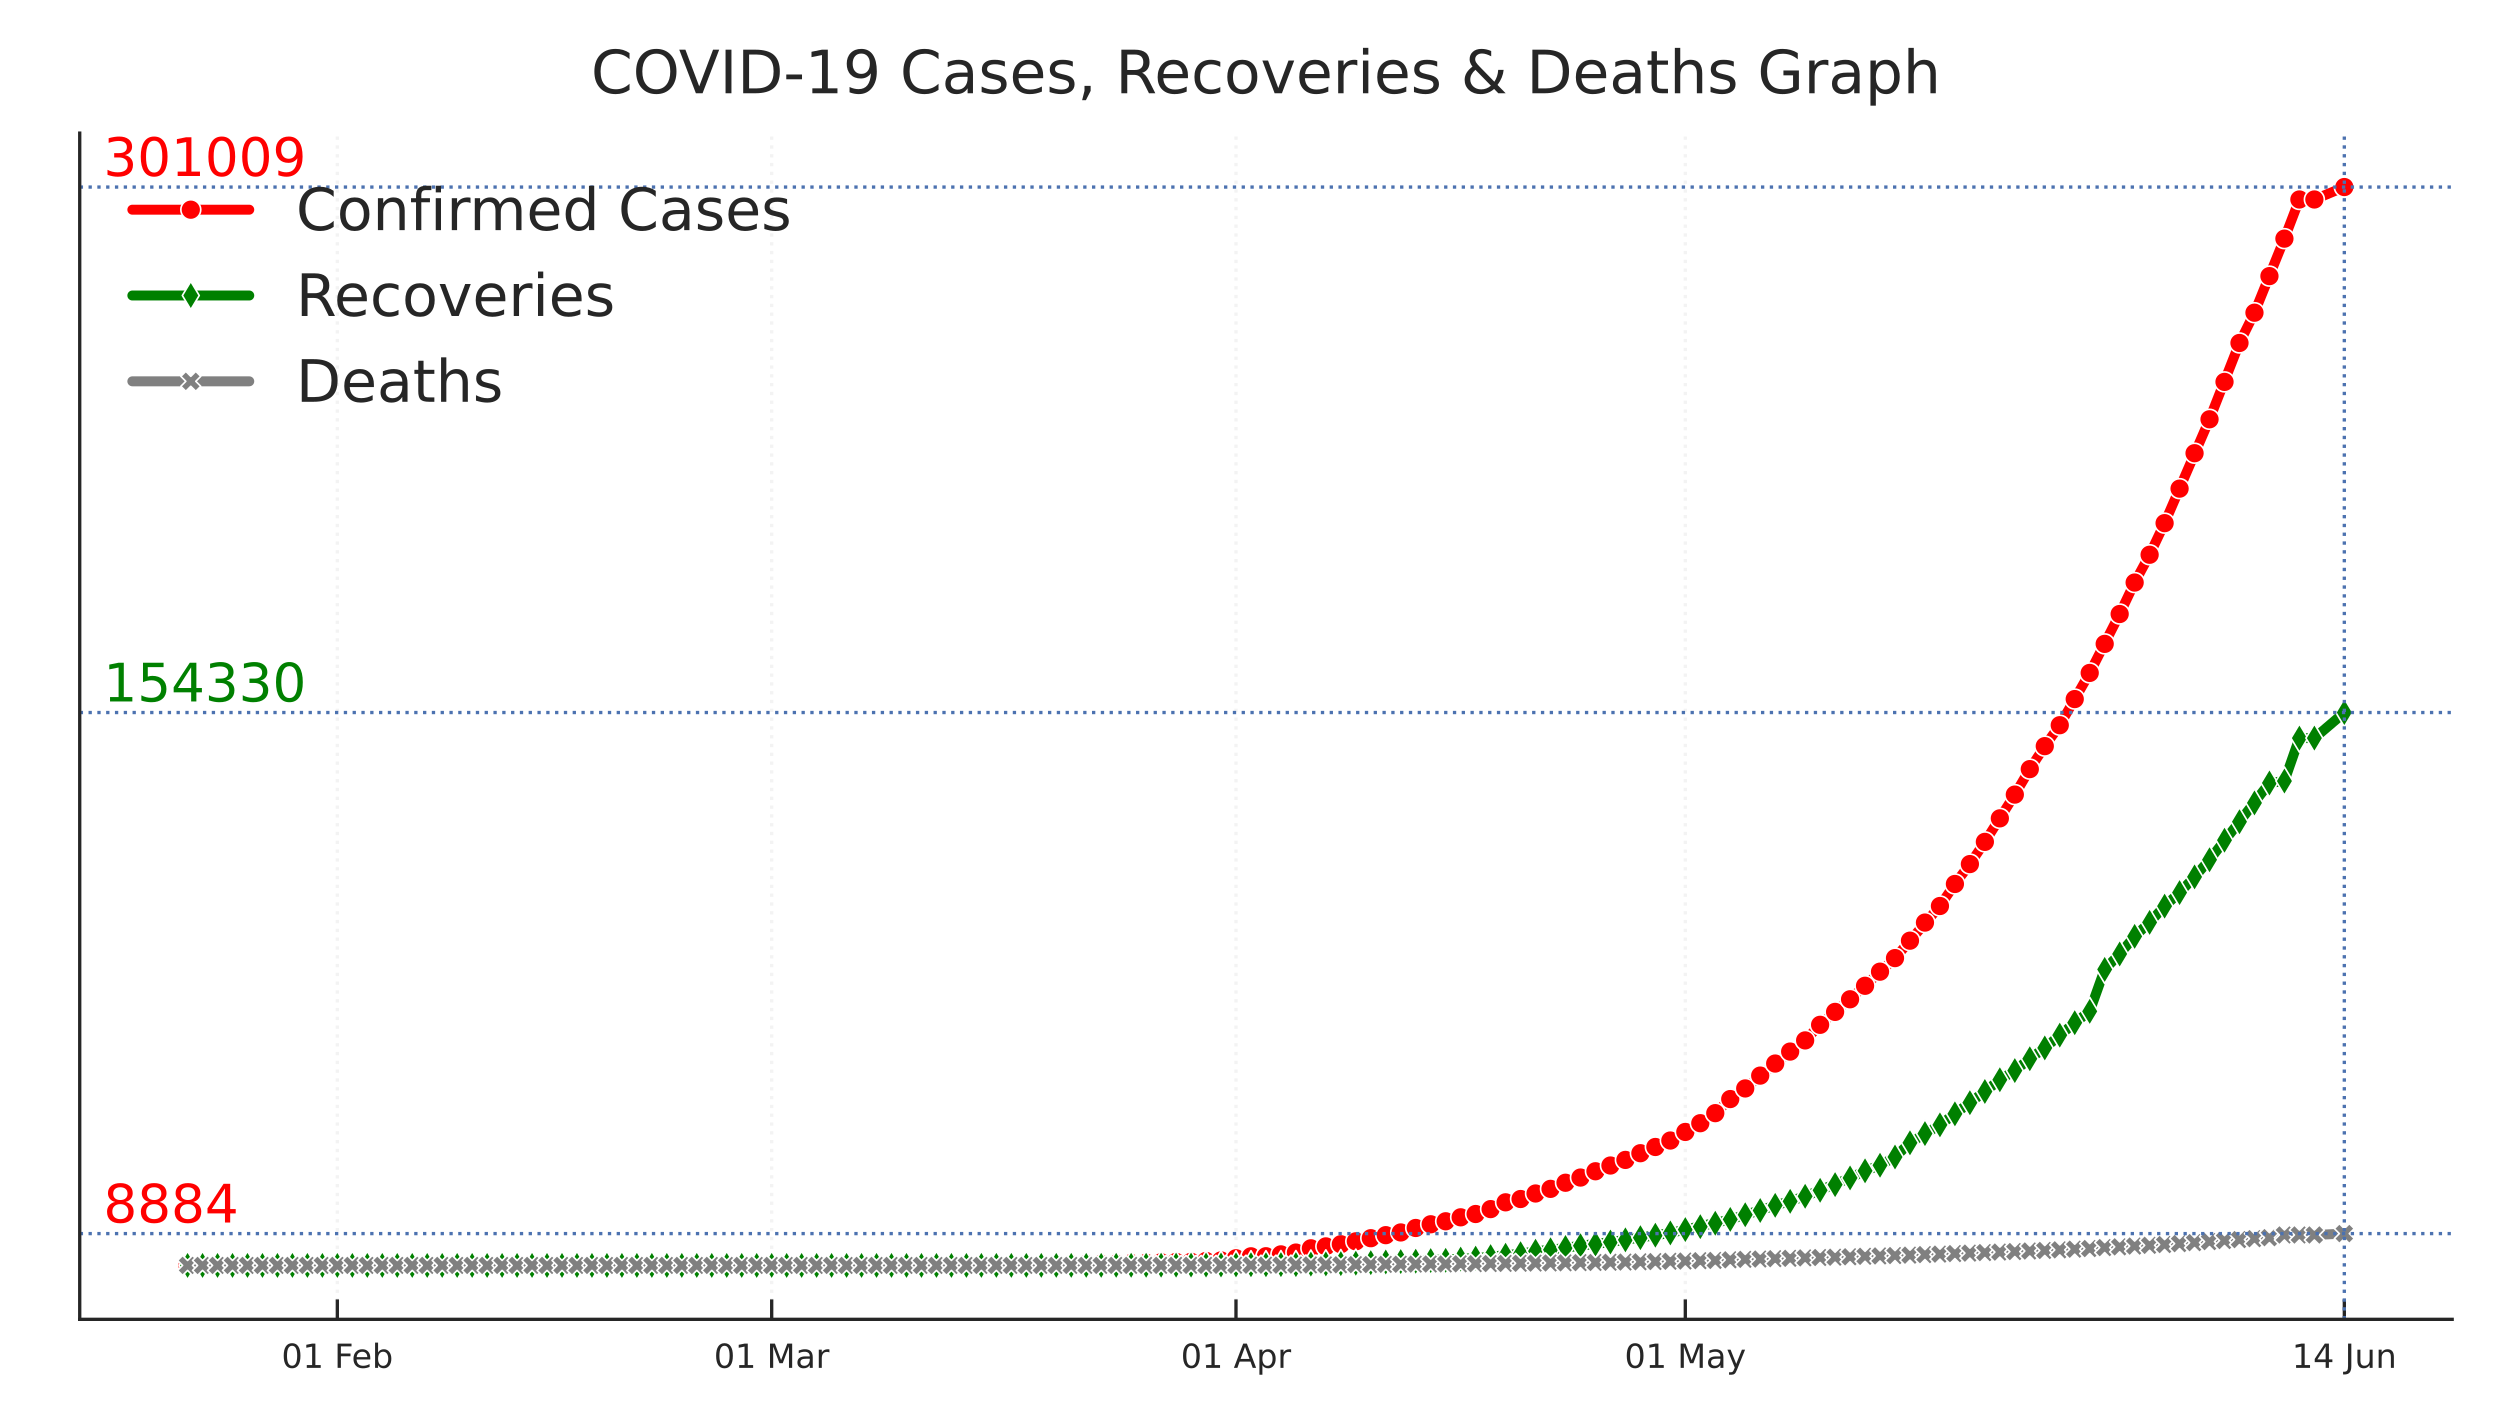 <?xml version="1.0" encoding="utf-8" standalone="no"?>
<!DOCTYPE svg PUBLIC "-//W3C//DTD SVG 1.1//EN"
  "http://www.w3.org/Graphics/SVG/1.1/DTD/svg11.dtd">
<!-- Created with matplotlib (https://matplotlib.org/) -->
<svg height="214.138pt" version="1.1" viewBox="0 0 376.32 214.138" width="376.32pt" xmlns="http://www.w3.org/2000/svg" xmlns:xlink="http://www.w3.org/1999/xlink">
 <defs>
  <style type="text/css">
*{stroke-linecap:butt;stroke-linejoin:round;}
  </style>
 </defs>
 <g id="figure_1">
  <g id="patch_1">
   <path d="M 0 214.138 
L 376.32 214.138 
L 376.32 0 
L 0 0 
z
" style="fill:#ffffff;"/>
  </g>
  <g id="axes_1">
   <g id="patch_2">
    <path d="M 12 198.599 
L 369.12 198.599 
L 369.12 20.039 
L 12 20.039 
z
" style="fill:#ffffff;"/>
   </g>
   <g id="matplotlib.axis_1">
    <g id="xtick_1">
     <g id="line2d_1">
      <path clip-path="url(#pc06ca5ce0d)" d="M 50.778 198.599 
L 50.778 20.039 
" style="fill:none;stroke:#f3f3f3;stroke-dasharray:0.5,0.825;stroke-dashoffset:0;stroke-width:0.5;"/>
     </g>
     <g id="line2d_2">
      <defs>
       <path d="M 0 0 
L 0 -3 
" id="m0def0a70b8" style="stroke:#262626;stroke-width:0.5;"/>
      </defs>
      <g>
       <use style="fill:#262626;stroke:#262626;stroke-width:0.5;" x="50.778" xlink:href="#m0def0a70b8" y="198.599"/>
      </g>
     </g>
     <g id="text_1">
      <!-- 01 Feb -->
      <defs>
       <path d="M 31.781 66.406 
Q 24.172 66.406 20.328 58.906 
Q 16.5 51.422 16.5 36.375 
Q 16.5 21.391 20.328 13.891 
Q 24.172 6.391 31.781 6.391 
Q 39.453 6.391 43.281 13.891 
Q 47.125 21.391 47.125 36.375 
Q 47.125 51.422 43.281 58.906 
Q 39.453 66.406 31.781 66.406 
z
M 31.781 74.219 
Q 44.047 74.219 50.516 64.516 
Q 56.984 54.828 56.984 36.375 
Q 56.984 17.969 50.516 8.266 
Q 44.047 -1.422 31.781 -1.422 
Q 19.531 -1.422 13.062 8.266 
Q 6.594 17.969 6.594 36.375 
Q 6.594 54.828 13.062 64.516 
Q 19.531 74.219 31.781 74.219 
z
" id="DejaVuSans-48"/>
       <path d="M 12.406 8.297 
L 28.516 8.297 
L 28.516 63.922 
L 10.984 60.406 
L 10.984 69.391 
L 28.422 72.906 
L 38.281 72.906 
L 38.281 8.297 
L 54.391 8.297 
L 54.391 0 
L 12.406 0 
z
" id="DejaVuSans-49"/>
       <path id="DejaVuSans-32"/>
       <path d="M 9.812 72.906 
L 51.703 72.906 
L 51.703 64.594 
L 19.672 64.594 
L 19.672 43.109 
L 48.578 43.109 
L 48.578 34.812 
L 19.672 34.812 
L 19.672 0 
L 9.812 0 
z
" id="DejaVuSans-70"/>
       <path d="M 56.203 29.594 
L 56.203 25.203 
L 14.891 25.203 
Q 15.484 15.922 20.484 11.062 
Q 25.484 6.203 34.422 6.203 
Q 39.594 6.203 44.453 7.469 
Q 49.312 8.734 54.109 11.281 
L 54.109 2.781 
Q 49.266 0.734 44.188 -0.344 
Q 39.109 -1.422 33.891 -1.422 
Q 20.797 -1.422 13.156 6.188 
Q 5.516 13.812 5.516 26.812 
Q 5.516 40.234 12.766 48.109 
Q 20.016 56 32.328 56 
Q 43.359 56 49.781 48.891 
Q 56.203 41.797 56.203 29.594 
z
M 47.219 32.234 
Q 47.125 39.594 43.094 43.984 
Q 39.062 48.391 32.422 48.391 
Q 24.906 48.391 20.391 44.141 
Q 15.875 39.891 15.188 32.172 
z
" id="DejaVuSans-101"/>
       <path d="M 48.688 27.297 
Q 48.688 37.203 44.609 42.844 
Q 40.531 48.484 33.406 48.484 
Q 26.266 48.484 22.188 42.844 
Q 18.109 37.203 18.109 27.297 
Q 18.109 17.391 22.188 11.75 
Q 26.266 6.109 33.406 6.109 
Q 40.531 6.109 44.609 11.75 
Q 48.688 17.391 48.688 27.297 
z
M 18.109 46.391 
Q 20.953 51.266 25.266 53.625 
Q 29.594 56 35.594 56 
Q 45.562 56 51.781 48.094 
Q 58.016 40.188 58.016 27.297 
Q 58.016 14.406 51.781 6.484 
Q 45.562 -1.422 35.594 -1.422 
Q 29.594 -1.422 25.266 0.953 
Q 20.953 3.328 18.109 8.203 
L 18.109 0 
L 9.078 0 
L 9.078 75.984 
L 18.109 75.984 
z
" id="DejaVuSans-98"/>
      </defs>
      <g style="fill:#262626;" transform="translate(42.377 205.898)scale(0.05 -0.05)">
       <use xlink:href="#DejaVuSans-48"/>
       <use x="63.623" xlink:href="#DejaVuSans-49"/>
       <use x="127.246" xlink:href="#DejaVuSans-32"/>
       <use x="159.033" xlink:href="#DejaVuSans-70"/>
       <use x="211.053" xlink:href="#DejaVuSans-101"/>
       <use x="272.576" xlink:href="#DejaVuSans-98"/>
      </g>
     </g>
    </g>
    <g id="xtick_2">
     <g id="line2d_3">
      <path clip-path="url(#pc06ca5ce0d)" d="M 116.16 198.599 
L 116.16 20.039 
" style="fill:none;stroke:#f3f3f3;stroke-dasharray:0.5,0.825;stroke-dashoffset:0;stroke-width:0.5;"/>
     </g>
     <g id="line2d_4">
      <g>
       <use style="fill:#262626;stroke:#262626;stroke-width:0.5;" x="116.16" xlink:href="#m0def0a70b8" y="198.599"/>
      </g>
     </g>
     <g id="text_2">
      <!-- 01 Mar -->
      <defs>
       <path d="M 9.812 72.906 
L 24.516 72.906 
L 43.109 23.297 
L 61.812 72.906 
L 76.516 72.906 
L 76.516 0 
L 66.891 0 
L 66.891 64.016 
L 48.094 14.016 
L 38.188 14.016 
L 19.391 64.016 
L 19.391 0 
L 9.812 0 
z
" id="DejaVuSans-77"/>
       <path d="M 34.281 27.484 
Q 23.391 27.484 19.188 25 
Q 14.984 22.516 14.984 16.5 
Q 14.984 11.719 18.141 8.906 
Q 21.297 6.109 26.703 6.109 
Q 34.188 6.109 38.703 11.406 
Q 43.219 16.703 43.219 25.484 
L 43.219 27.484 
z
M 52.203 31.203 
L 52.203 0 
L 43.219 0 
L 43.219 8.297 
Q 40.141 3.328 35.547 0.953 
Q 30.953 -1.422 24.312 -1.422 
Q 15.922 -1.422 10.953 3.297 
Q 6 8.016 6 15.922 
Q 6 25.141 12.172 29.828 
Q 18.359 34.516 30.609 34.516 
L 43.219 34.516 
L 43.219 35.406 
Q 43.219 41.609 39.141 45 
Q 35.062 48.391 27.688 48.391 
Q 23 48.391 18.547 47.266 
Q 14.109 46.141 10.016 43.891 
L 10.016 52.203 
Q 14.938 54.109 19.578 55.047 
Q 24.219 56 28.609 56 
Q 40.484 56 46.344 49.844 
Q 52.203 43.703 52.203 31.203 
z
" id="DejaVuSans-97"/>
       <path d="M 41.109 46.297 
Q 39.594 47.172 37.812 47.578 
Q 36.031 48 33.891 48 
Q 26.266 48 22.188 43.047 
Q 18.109 38.094 18.109 28.812 
L 18.109 0 
L 9.078 0 
L 9.078 54.688 
L 18.109 54.688 
L 18.109 46.188 
Q 20.953 51.172 25.484 53.578 
Q 30.031 56 36.531 56 
Q 37.453 56 38.578 55.875 
Q 39.703 55.766 41.062 55.516 
z
" id="DejaVuSans-114"/>
      </defs>
      <g style="fill:#262626;" transform="translate(107.467 205.898)scale(0.05 -0.05)">
       <use xlink:href="#DejaVuSans-48"/>
       <use x="63.623" xlink:href="#DejaVuSans-49"/>
       <use x="127.246" xlink:href="#DejaVuSans-32"/>
       <use x="159.033" xlink:href="#DejaVuSans-77"/>
       <use x="245.312" xlink:href="#DejaVuSans-97"/>
       <use x="306.592" xlink:href="#DejaVuSans-114"/>
      </g>
     </g>
    </g>
    <g id="xtick_3">
     <g id="line2d_5">
      <path clip-path="url(#pc06ca5ce0d)" d="M 186.051 198.599 
L 186.051 20.039 
" style="fill:none;stroke:#f3f3f3;stroke-dasharray:0.5,0.825;stroke-dashoffset:0;stroke-width:0.5;"/>
     </g>
     <g id="line2d_6">
      <g>
       <use style="fill:#262626;stroke:#262626;stroke-width:0.5;" x="186.051" xlink:href="#m0def0a70b8" y="198.599"/>
      </g>
     </g>
     <g id="text_3">
      <!-- 01 Apr -->
      <defs>
       <path d="M 34.188 63.188 
L 20.797 26.906 
L 47.609 26.906 
z
M 28.609 72.906 
L 39.797 72.906 
L 67.578 0 
L 57.328 0 
L 50.688 18.703 
L 17.828 18.703 
L 11.188 0 
L 0.781 0 
z
" id="DejaVuSans-65"/>
       <path d="M 18.109 8.203 
L 18.109 -20.797 
L 9.078 -20.797 
L 9.078 54.688 
L 18.109 54.688 
L 18.109 46.391 
Q 20.953 51.266 25.266 53.625 
Q 29.594 56 35.594 56 
Q 45.562 56 51.781 48.094 
Q 58.016 40.188 58.016 27.297 
Q 58.016 14.406 51.781 6.484 
Q 45.562 -1.422 35.594 -1.422 
Q 29.594 -1.422 25.266 0.953 
Q 20.953 3.328 18.109 8.203 
z
M 48.688 27.297 
Q 48.688 37.203 44.609 42.844 
Q 40.531 48.484 33.406 48.484 
Q 26.266 48.484 22.188 42.844 
Q 18.109 37.203 18.109 27.297 
Q 18.109 17.391 22.188 11.75 
Q 26.266 6.109 33.406 6.109 
Q 40.531 6.109 44.609 11.75 
Q 48.688 17.391 48.688 27.297 
z
" id="DejaVuSans-112"/>
      </defs>
      <g style="fill:#262626;" transform="translate(177.75 205.898)scale(0.05 -0.05)">
       <use xlink:href="#DejaVuSans-48"/>
       <use x="63.623" xlink:href="#DejaVuSans-49"/>
       <use x="127.246" xlink:href="#DejaVuSans-32"/>
       <use x="159.033" xlink:href="#DejaVuSans-65"/>
       <use x="227.441" xlink:href="#DejaVuSans-112"/>
       <use x="290.918" xlink:href="#DejaVuSans-114"/>
      </g>
     </g>
    </g>
    <g id="xtick_4">
     <g id="line2d_7">
      <path clip-path="url(#pc06ca5ce0d)" d="M 253.687 198.599 
L 253.687 20.039 
" style="fill:none;stroke:#f3f3f3;stroke-dasharray:0.5,0.825;stroke-dashoffset:0;stroke-width:0.5;"/>
     </g>
     <g id="line2d_8">
      <g>
       <use style="fill:#262626;stroke:#262626;stroke-width:0.5;" x="253.687" xlink:href="#m0def0a70b8" y="198.599"/>
      </g>
     </g>
     <g id="text_4">
      <!-- 01 May -->
      <defs>
       <path d="M 32.172 -5.078 
Q 28.375 -14.844 24.75 -17.812 
Q 21.141 -20.797 15.094 -20.797 
L 7.906 -20.797 
L 7.906 -13.281 
L 13.188 -13.281 
Q 16.891 -13.281 18.938 -11.516 
Q 21 -9.766 23.484 -3.219 
L 25.094 0.875 
L 2.984 54.688 
L 12.5 54.688 
L 29.594 11.922 
L 46.688 54.688 
L 56.203 54.688 
z
" id="DejaVuSans-121"/>
      </defs>
      <g style="fill:#262626;" transform="translate(244.543 205.898)scale(0.05 -0.05)">
       <use xlink:href="#DejaVuSans-48"/>
       <use x="63.623" xlink:href="#DejaVuSans-49"/>
       <use x="127.246" xlink:href="#DejaVuSans-32"/>
       <use x="159.033" xlink:href="#DejaVuSans-77"/>
       <use x="245.312" xlink:href="#DejaVuSans-97"/>
       <use x="306.592" xlink:href="#DejaVuSans-121"/>
      </g>
     </g>
    </g>
    <g id="xtick_5">
     <g id="line2d_9">
      <path clip-path="url(#pc06ca5ce0d)" d="M 352.887 198.599 
L 352.887 20.039 
" style="fill:none;stroke:#f3f3f3;stroke-dasharray:0.5,0.825;stroke-dashoffset:0;stroke-width:0.5;"/>
     </g>
     <g id="line2d_10">
      <g>
       <use style="fill:#262626;stroke:#262626;stroke-width:0.5;" x="352.887" xlink:href="#m0def0a70b8" y="198.599"/>
      </g>
     </g>
     <g id="text_5">
      <!-- 14 Jun -->
      <defs>
       <path d="M 37.797 64.312 
L 12.891 25.391 
L 37.797 25.391 
z
M 35.203 72.906 
L 47.609 72.906 
L 47.609 25.391 
L 58.016 25.391 
L 58.016 17.188 
L 47.609 17.188 
L 47.609 0 
L 37.797 0 
L 37.797 17.188 
L 4.891 17.188 
L 4.891 26.703 
z
" id="DejaVuSans-52"/>
       <path d="M 9.812 72.906 
L 19.672 72.906 
L 19.672 5.078 
Q 19.672 -8.109 14.672 -14.062 
Q 9.672 -20.016 -1.422 -20.016 
L -5.172 -20.016 
L -5.172 -11.719 
L -2.094 -11.719 
Q 4.438 -11.719 7.125 -8.047 
Q 9.812 -4.391 9.812 5.078 
z
" id="DejaVuSans-74"/>
       <path d="M 8.5 21.578 
L 8.5 54.688 
L 17.484 54.688 
L 17.484 21.922 
Q 17.484 14.156 20.5 10.266 
Q 23.531 6.391 29.594 6.391 
Q 36.859 6.391 41.078 11.031 
Q 45.312 15.672 45.312 23.688 
L 45.312 54.688 
L 54.297 54.688 
L 54.297 0 
L 45.312 0 
L 45.312 8.406 
Q 42.047 3.422 37.719 1 
Q 33.406 -1.422 27.688 -1.422 
Q 18.266 -1.422 13.375 4.438 
Q 8.5 10.297 8.5 21.578 
z
M 31.109 56 
z
" id="DejaVuSans-117"/>
       <path d="M 54.891 33.016 
L 54.891 0 
L 45.906 0 
L 45.906 32.719 
Q 45.906 40.484 42.875 44.328 
Q 39.844 48.188 33.797 48.188 
Q 26.516 48.188 22.312 43.547 
Q 18.109 38.922 18.109 30.906 
L 18.109 0 
L 9.078 0 
L 9.078 54.688 
L 18.109 54.688 
L 18.109 46.188 
Q 21.344 51.125 25.703 53.562 
Q 30.078 56 35.797 56 
Q 45.219 56 50.047 50.172 
Q 54.891 44.344 54.891 33.016 
z
" id="DejaVuSans-110"/>
      </defs>
      <g style="fill:#262626;" transform="translate(345.005 205.898)scale(0.05 -0.05)">
       <use xlink:href="#DejaVuSans-49"/>
       <use x="63.623" xlink:href="#DejaVuSans-52"/>
       <use x="127.246" xlink:href="#DejaVuSans-32"/>
       <use x="159.033" xlink:href="#DejaVuSans-74"/>
       <use x="188.525" xlink:href="#DejaVuSans-117"/>
       <use x="251.904" xlink:href="#DejaVuSans-110"/>
      </g>
     </g>
    </g>
   </g>
   <g id="line2d_11">
    <path clip-path="url(#pc06ca5ce0d)" d="M 28.233 190.482 
L 156.742 190.378 
L 172.524 190.09 
L 183.796 189.729 
L 188.305 189.111 
L 190.56 189.098 
L 195.069 188.547 
L 197.324 187.906 
L 201.833 187.292 
L 210.851 185.518 
L 215.36 184.288 
L 217.615 183.837 
L 224.378 182.004 
L 226.633 180.983 
L 228.887 180.485 
L 231.142 179.654 
L 233.396 178.958 
L 235.651 178.037 
L 237.905 177.254 
L 242.415 175.442 
L 244.669 174.6 
L 251.433 171.681 
L 255.942 169.073 
L 258.196 167.56 
L 260.451 165.44 
L 262.705 163.842 
L 267.215 160.093 
L 271.724 156.611 
L 273.978 154.264 
L 280.742 148.389 
L 285.251 144.221 
L 292.015 136.378 
L 294.269 133.063 
L 296.524 130.068 
L 298.778 126.726 
L 303.287 119.609 
L 305.542 115.773 
L 307.796 112.314 
L 310.051 109.163 
L 314.56 101.293 
L 319.069 92.427 
L 321.324 87.691 
L 323.578 83.506 
L 325.833 78.749 
L 332.596 63.114 
L 337.105 51.626 
L 339.36 47.073 
L 343.869 35.923 
L 346.124 30.028 
L 348.378 30.028 
L 352.887 28.155 
L 352.887 28.155 
" style="fill:none;stroke:#ff0000;stroke-linecap:round;stroke-width:1.5;"/>
    <defs>
     <path d="M 0 1.5 
C 0.398 1.5 0.779 1.342 1.061 1.061 
C 1.342 0.779 1.5 0.398 1.5 0 
C 1.5 -0.398 1.342 -0.779 1.061 -1.061 
C 0.779 -1.342 0.398 -1.5 0 -1.5 
C -0.398 -1.5 -0.779 -1.342 -1.061 -1.061 
C -1.342 -0.779 -1.5 -0.398 -1.5 0 
C -1.5 0.398 -1.342 0.779 -1.061 1.061 
C -0.779 1.342 -0.398 1.5 0 1.5 
z
" id="mff80862601" style="stroke:#ffffff;stroke-width:0.25;"/>
    </defs>
    <g clip-path="url(#pc06ca5ce0d)">
     <use style="fill:#ff0000;stroke:#ffffff;stroke-width:0.25;" x="28.233" xlink:href="#mff80862601" y="190.482"/>
     <use style="fill:#ff0000;stroke:#ffffff;stroke-width:0.25;" x="30.487" xlink:href="#mff80862601" y="190.482"/>
     <use style="fill:#ff0000;stroke:#ffffff;stroke-width:0.25;" x="32.742" xlink:href="#mff80862601" y="190.482"/>
     <use style="fill:#ff0000;stroke:#ffffff;stroke-width:0.25;" x="34.996" xlink:href="#mff80862601" y="190.482"/>
     <use style="fill:#ff0000;stroke:#ffffff;stroke-width:0.25;" x="37.251" xlink:href="#mff80862601" y="190.482"/>
     <use style="fill:#ff0000;stroke:#ffffff;stroke-width:0.25;" x="39.505" xlink:href="#mff80862601" y="190.482"/>
     <use style="fill:#ff0000;stroke:#ffffff;stroke-width:0.25;" x="41.76" xlink:href="#mff80862601" y="190.482"/>
     <use style="fill:#ff0000;stroke:#ffffff;stroke-width:0.25;" x="44.015" xlink:href="#mff80862601" y="190.482"/>
     <use style="fill:#ff0000;stroke:#ffffff;stroke-width:0.25;" x="46.269" xlink:href="#mff80862601" y="190.482"/>
     <use style="fill:#ff0000;stroke:#ffffff;stroke-width:0.25;" x="48.524" xlink:href="#mff80862601" y="190.482"/>
     <use style="fill:#ff0000;stroke:#ffffff;stroke-width:0.25;" x="50.778" xlink:href="#mff80862601" y="190.482"/>
     <use style="fill:#ff0000;stroke:#ffffff;stroke-width:0.25;" x="53.033" xlink:href="#mff80862601" y="190.481"/>
     <use style="fill:#ff0000;stroke:#ffffff;stroke-width:0.25;" x="55.287" xlink:href="#mff80862601" y="190.481"/>
     <use style="fill:#ff0000;stroke:#ffffff;stroke-width:0.25;" x="57.542" xlink:href="#mff80862601" y="190.481"/>
     <use style="fill:#ff0000;stroke:#ffffff;stroke-width:0.25;" x="59.796" xlink:href="#mff80862601" y="190.481"/>
     <use style="fill:#ff0000;stroke:#ffffff;stroke-width:0.25;" x="62.051" xlink:href="#mff80862601" y="190.481"/>
     <use style="fill:#ff0000;stroke:#ffffff;stroke-width:0.25;" x="64.305" xlink:href="#mff80862601" y="190.481"/>
     <use style="fill:#ff0000;stroke:#ffffff;stroke-width:0.25;" x="66.56" xlink:href="#mff80862601" y="190.481"/>
     <use style="fill:#ff0000;stroke:#ffffff;stroke-width:0.25;" x="68.815" xlink:href="#mff80862601" y="190.481"/>
     <use style="fill:#ff0000;stroke:#ffffff;stroke-width:0.25;" x="71.069" xlink:href="#mff80862601" y="190.481"/>
     <use style="fill:#ff0000;stroke:#ffffff;stroke-width:0.25;" x="73.324" xlink:href="#mff80862601" y="190.481"/>
     <use style="fill:#ff0000;stroke:#ffffff;stroke-width:0.25;" x="75.578" xlink:href="#mff80862601" y="190.481"/>
     <use style="fill:#ff0000;stroke:#ffffff;stroke-width:0.25;" x="77.833" xlink:href="#mff80862601" y="190.481"/>
     <use style="fill:#ff0000;stroke:#ffffff;stroke-width:0.25;" x="80.087" xlink:href="#mff80862601" y="190.481"/>
     <use style="fill:#ff0000;stroke:#ffffff;stroke-width:0.25;" x="82.342" xlink:href="#mff80862601" y="190.481"/>
     <use style="fill:#ff0000;stroke:#ffffff;stroke-width:0.25;" x="84.596" xlink:href="#mff80862601" y="190.481"/>
     <use style="fill:#ff0000;stroke:#ffffff;stroke-width:0.25;" x="86.851" xlink:href="#mff80862601" y="190.481"/>
     <use style="fill:#ff0000;stroke:#ffffff;stroke-width:0.25;" x="89.105" xlink:href="#mff80862601" y="190.481"/>
     <use style="fill:#ff0000;stroke:#ffffff;stroke-width:0.25;" x="91.36" xlink:href="#mff80862601" y="190.481"/>
     <use style="fill:#ff0000;stroke:#ffffff;stroke-width:0.25;" x="93.615" xlink:href="#mff80862601" y="190.481"/>
     <use style="fill:#ff0000;stroke:#ffffff;stroke-width:0.25;" x="95.869" xlink:href="#mff80862601" y="190.481"/>
     <use style="fill:#ff0000;stroke:#ffffff;stroke-width:0.25;" x="98.124" xlink:href="#mff80862601" y="190.481"/>
     <use style="fill:#ff0000;stroke:#ffffff;stroke-width:0.25;" x="100.378" xlink:href="#mff80862601" y="190.481"/>
     <use style="fill:#ff0000;stroke:#ffffff;stroke-width:0.25;" x="102.633" xlink:href="#mff80862601" y="190.481"/>
     <use style="fill:#ff0000;stroke:#ffffff;stroke-width:0.25;" x="104.887" xlink:href="#mff80862601" y="190.481"/>
     <use style="fill:#ff0000;stroke:#ffffff;stroke-width:0.25;" x="107.142" xlink:href="#mff80862601" y="190.481"/>
     <use style="fill:#ff0000;stroke:#ffffff;stroke-width:0.25;" x="109.396" xlink:href="#mff80862601" y="190.481"/>
     <use style="fill:#ff0000;stroke:#ffffff;stroke-width:0.25;" x="111.651" xlink:href="#mff80862601" y="190.481"/>
     <use style="fill:#ff0000;stroke:#ffffff;stroke-width:0.25;" x="113.905" xlink:href="#mff80862601" y="190.481"/>
     <use style="fill:#ff0000;stroke:#ffffff;stroke-width:0.25;" x="116.16" xlink:href="#mff80862601" y="190.481"/>
     <use style="fill:#ff0000;stroke:#ffffff;stroke-width:0.25;" x="118.415" xlink:href="#mff80862601" y="190.48"/>
     <use style="fill:#ff0000;stroke:#ffffff;stroke-width:0.25;" x="120.669" xlink:href="#mff80862601" y="190.48"/>
     <use style="fill:#ff0000;stroke:#ffffff;stroke-width:0.25;" x="122.924" xlink:href="#mff80862601" y="190.467"/>
     <use style="fill:#ff0000;stroke:#ffffff;stroke-width:0.25;" x="125.178" xlink:href="#mff80862601" y="190.466"/>
     <use style="fill:#ff0000;stroke:#ffffff;stroke-width:0.25;" x="127.433" xlink:href="#mff80862601" y="190.466"/>
     <use style="fill:#ff0000;stroke:#ffffff;stroke-width:0.25;" x="129.687" xlink:href="#mff80862601" y="190.464"/>
     <use style="fill:#ff0000;stroke:#ffffff;stroke-width:0.25;" x="131.942" xlink:href="#mff80862601" y="190.461"/>
     <use style="fill:#ff0000;stroke:#ffffff;stroke-width:0.25;" x="134.196" xlink:href="#mff80862601" y="190.459"/>
     <use style="fill:#ff0000;stroke:#ffffff;stroke-width:0.25;" x="136.451" xlink:href="#mff80862601" y="190.452"/>
     <use style="fill:#ff0000;stroke:#ffffff;stroke-width:0.25;" x="138.705" xlink:href="#mff80862601" y="190.449"/>
     <use style="fill:#ff0000;stroke:#ffffff;stroke-width:0.25;" x="140.96" xlink:href="#mff80862601" y="190.443"/>
     <use style="fill:#ff0000;stroke:#ffffff;stroke-width:0.25;" x="143.215" xlink:href="#mff80862601" y="190.438"/>
     <use style="fill:#ff0000;stroke:#ffffff;stroke-width:0.25;" x="145.469" xlink:href="#mff80862601" y="190.427"/>
     <use style="fill:#ff0000;stroke:#ffffff;stroke-width:0.25;" x="147.724" xlink:href="#mff80862601" y="190.421"/>
     <use style="fill:#ff0000;stroke:#ffffff;stroke-width:0.25;" x="149.978" xlink:href="#mff80862601" y="190.418"/>
     <use style="fill:#ff0000;stroke:#ffffff;stroke-width:0.25;" x="152.233" xlink:href="#mff80862601" y="190.406"/>
     <use style="fill:#ff0000;stroke:#ffffff;stroke-width:0.25;" x="154.487" xlink:href="#mff80862601" y="190.398"/>
     <use style="fill:#ff0000;stroke:#ffffff;stroke-width:0.25;" x="156.742" xlink:href="#mff80862601" y="190.378"/>
     <use style="fill:#ff0000;stroke:#ffffff;stroke-width:0.25;" x="158.996" xlink:href="#mff80862601" y="190.351"/>
     <use style="fill:#ff0000;stroke:#ffffff;stroke-width:0.25;" x="161.251" xlink:href="#mff80862601" y="190.304"/>
     <use style="fill:#ff0000;stroke:#ffffff;stroke-width:0.25;" x="163.505" xlink:href="#mff80862601" y="190.269"/>
     <use style="fill:#ff0000;stroke:#ffffff;stroke-width:0.25;" x="165.76" xlink:href="#mff80862601" y="190.213"/>
     <use style="fill:#ff0000;stroke:#ffffff;stroke-width:0.25;" x="168.015" xlink:href="#mff80862601" y="190.193"/>
     <use style="fill:#ff0000;stroke:#ffffff;stroke-width:0.25;" x="170.269" xlink:href="#mff80862601" y="190.128"/>
     <use style="fill:#ff0000;stroke:#ffffff;stroke-width:0.25;" x="172.524" xlink:href="#mff80862601" y="190.09"/>
     <use style="fill:#ff0000;stroke:#ffffff;stroke-width:0.25;" x="174.778" xlink:href="#mff80862601" y="190.004"/>
     <use style="fill:#ff0000;stroke:#ffffff;stroke-width:0.25;" x="177.033" xlink:href="#mff80862601" y="189.95"/>
     <use style="fill:#ff0000;stroke:#ffffff;stroke-width:0.25;" x="179.287" xlink:href="#mff80862601" y="189.93"/>
     <use style="fill:#ff0000;stroke:#ffffff;stroke-width:0.25;" x="181.542" xlink:href="#mff80862601" y="189.808"/>
     <use style="fill:#ff0000;stroke:#ffffff;stroke-width:0.25;" x="183.796" xlink:href="#mff80862601" y="189.729"/>
     <use style="fill:#ff0000;stroke:#ffffff;stroke-width:0.25;" x="186.051" xlink:href="#mff80862601" y="189.405"/>
     <use style="fill:#ff0000;stroke:#ffffff;stroke-width:0.25;" x="188.305" xlink:href="#mff80862601" y="189.111"/>
     <use style="fill:#ff0000;stroke:#ffffff;stroke-width:0.25;" x="190.56" xlink:href="#mff80862601" y="189.098"/>
     <use style="fill:#ff0000;stroke:#ffffff;stroke-width:0.25;" x="192.815" xlink:href="#mff80862601" y="188.82"/>
     <use style="fill:#ff0000;stroke:#ffffff;stroke-width:0.25;" x="195.069" xlink:href="#mff80862601" y="188.547"/>
     <use style="fill:#ff0000;stroke:#ffffff;stroke-width:0.25;" x="197.324" xlink:href="#mff80862601" y="187.906"/>
     <use style="fill:#ff0000;stroke:#ffffff;stroke-width:0.25;" x="199.578" xlink:href="#mff80862601" y="187.618"/>
     <use style="fill:#ff0000;stroke:#ffffff;stroke-width:0.25;" x="201.833" xlink:href="#mff80862601" y="187.292"/>
     <use style="fill:#ff0000;stroke:#ffffff;stroke-width:0.25;" x="204.087" xlink:href="#mff80862601" y="186.856"/>
     <use style="fill:#ff0000;stroke:#ffffff;stroke-width:0.25;" x="206.342" xlink:href="#mff80862601" y="186.385"/>
     <use style="fill:#ff0000;stroke:#ffffff;stroke-width:0.25;" x="208.596" xlink:href="#mff80862601" y="185.927"/>
     <use style="fill:#ff0000;stroke:#ffffff;stroke-width:0.25;" x="210.851" xlink:href="#mff80862601" y="185.518"/>
     <use style="fill:#ff0000;stroke:#ffffff;stroke-width:0.25;" x="213.105" xlink:href="#mff80862601" y="184.845"/>
     <use style="fill:#ff0000;stroke:#ffffff;stroke-width:0.25;" x="215.36" xlink:href="#mff80862601" y="184.288"/>
     <use style="fill:#ff0000;stroke:#ffffff;stroke-width:0.25;" x="217.615" xlink:href="#mff80862601" y="183.837"/>
     <use style="fill:#ff0000;stroke:#ffffff;stroke-width:0.25;" x="219.869" xlink:href="#mff80862601" y="183.24"/>
     <use style="fill:#ff0000;stroke:#ffffff;stroke-width:0.25;" x="222.124" xlink:href="#mff80862601" y="182.743"/>
     <use style="fill:#ff0000;stroke:#ffffff;stroke-width:0.25;" x="224.378" xlink:href="#mff80862601" y="182.004"/>
     <use style="fill:#ff0000;stroke:#ffffff;stroke-width:0.25;" x="226.633" xlink:href="#mff80862601" y="180.983"/>
     <use style="fill:#ff0000;stroke:#ffffff;stroke-width:0.25;" x="228.887" xlink:href="#mff80862601" y="180.485"/>
     <use style="fill:#ff0000;stroke:#ffffff;stroke-width:0.25;" x="231.142" xlink:href="#mff80862601" y="179.654"/>
     <use style="fill:#ff0000;stroke:#ffffff;stroke-width:0.25;" x="233.396" xlink:href="#mff80862601" y="178.958"/>
     <use style="fill:#ff0000;stroke:#ffffff;stroke-width:0.25;" x="235.651" xlink:href="#mff80862601" y="178.037"/>
     <use style="fill:#ff0000;stroke:#ffffff;stroke-width:0.25;" x="237.905" xlink:href="#mff80862601" y="177.254"/>
     <use style="fill:#ff0000;stroke:#ffffff;stroke-width:0.25;" x="240.16" xlink:href="#mff80862601" y="176.308"/>
     <use style="fill:#ff0000;stroke:#ffffff;stroke-width:0.25;" x="242.415" xlink:href="#mff80862601" y="175.442"/>
     <use style="fill:#ff0000;stroke:#ffffff;stroke-width:0.25;" x="244.669" xlink:href="#mff80862601" y="174.6"/>
     <use style="fill:#ff0000;stroke:#ffffff;stroke-width:0.25;" x="246.924" xlink:href="#mff80862601" y="173.59"/>
     <use style="fill:#ff0000;stroke:#ffffff;stroke-width:0.25;" x="249.178" xlink:href="#mff80862601" y="172.653"/>
     <use style="fill:#ff0000;stroke:#ffffff;stroke-width:0.25;" x="251.433" xlink:href="#mff80862601" y="171.681"/>
     <use style="fill:#ff0000;stroke:#ffffff;stroke-width:0.25;" x="253.687" xlink:href="#mff80862601" y="170.39"/>
     <use style="fill:#ff0000;stroke:#ffffff;stroke-width:0.25;" x="255.942" xlink:href="#mff80862601" y="169.073"/>
     <use style="fill:#ff0000;stroke:#ffffff;stroke-width:0.25;" x="258.196" xlink:href="#mff80862601" y="167.56"/>
     <use style="fill:#ff0000;stroke:#ffffff;stroke-width:0.25;" x="260.451" xlink:href="#mff80862601" y="165.44"/>
     <use style="fill:#ff0000;stroke:#ffffff;stroke-width:0.25;" x="262.705" xlink:href="#mff80862601" y="163.842"/>
     <use style="fill:#ff0000;stroke:#ffffff;stroke-width:0.25;" x="264.96" xlink:href="#mff80862601" y="161.908"/>
     <use style="fill:#ff0000;stroke:#ffffff;stroke-width:0.25;" x="267.215" xlink:href="#mff80862601" y="160.093"/>
     <use style="fill:#ff0000;stroke:#ffffff;stroke-width:0.25;" x="269.469" xlink:href="#mff80862601" y="158.29"/>
     <use style="fill:#ff0000;stroke:#ffffff;stroke-width:0.25;" x="271.724" xlink:href="#mff80862601" y="156.611"/>
     <use style="fill:#ff0000;stroke:#ffffff;stroke-width:0.25;" x="273.978" xlink:href="#mff80862601" y="154.264"/>
     <use style="fill:#ff0000;stroke:#ffffff;stroke-width:0.25;" x="276.233" xlink:href="#mff80862601" y="152.319"/>
     <use style="fill:#ff0000;stroke:#ffffff;stroke-width:0.25;" x="278.487" xlink:href="#mff80862601" y="150.418"/>
     <use style="fill:#ff0000;stroke:#ffffff;stroke-width:0.25;" x="280.742" xlink:href="#mff80862601" y="148.389"/>
     <use style="fill:#ff0000;stroke:#ffffff;stroke-width:0.25;" x="282.996" xlink:href="#mff80862601" y="146.263"/>
     <use style="fill:#ff0000;stroke:#ffffff;stroke-width:0.25;" x="285.251" xlink:href="#mff80862601" y="144.221"/>
     <use style="fill:#ff0000;stroke:#ffffff;stroke-width:0.25;" x="287.505" xlink:href="#mff80862601" y="141.598"/>
     <use style="fill:#ff0000;stroke:#ffffff;stroke-width:0.25;" x="289.76" xlink:href="#mff80862601" y="138.874"/>
     <use style="fill:#ff0000;stroke:#ffffff;stroke-width:0.25;" x="292.015" xlink:href="#mff80862601" y="136.378"/>
     <use style="fill:#ff0000;stroke:#ffffff;stroke-width:0.25;" x="294.269" xlink:href="#mff80862601" y="133.063"/>
     <use style="fill:#ff0000;stroke:#ffffff;stroke-width:0.25;" x="296.524" xlink:href="#mff80862601" y="130.068"/>
     <use style="fill:#ff0000;stroke:#ffffff;stroke-width:0.25;" x="298.778" xlink:href="#mff80862601" y="126.726"/>
     <use style="fill:#ff0000;stroke:#ffffff;stroke-width:0.25;" x="301.033" xlink:href="#mff80862601" y="123.184"/>
     <use style="fill:#ff0000;stroke:#ffffff;stroke-width:0.25;" x="303.287" xlink:href="#mff80862601" y="119.609"/>
     <use style="fill:#ff0000;stroke:#ffffff;stroke-width:0.25;" x="305.542" xlink:href="#mff80862601" y="115.773"/>
     <use style="fill:#ff0000;stroke:#ffffff;stroke-width:0.25;" x="307.796" xlink:href="#mff80862601" y="112.314"/>
     <use style="fill:#ff0000;stroke:#ffffff;stroke-width:0.25;" x="310.051" xlink:href="#mff80862601" y="109.163"/>
     <use style="fill:#ff0000;stroke:#ffffff;stroke-width:0.25;" x="312.305" xlink:href="#mff80862601" y="105.23"/>
     <use style="fill:#ff0000;stroke:#ffffff;stroke-width:0.25;" x="314.56" xlink:href="#mff80862601" y="101.293"/>
     <use style="fill:#ff0000;stroke:#ffffff;stroke-width:0.25;" x="316.815" xlink:href="#mff80862601" y="96.922"/>
     <use style="fill:#ff0000;stroke:#ffffff;stroke-width:0.25;" x="319.069" xlink:href="#mff80862601" y="92.427"/>
     <use style="fill:#ff0000;stroke:#ffffff;stroke-width:0.25;" x="321.324" xlink:href="#mff80862601" y="87.691"/>
     <use style="fill:#ff0000;stroke:#ffffff;stroke-width:0.25;" x="323.578" xlink:href="#mff80862601" y="83.506"/>
     <use style="fill:#ff0000;stroke:#ffffff;stroke-width:0.25;" x="325.833" xlink:href="#mff80862601" y="78.749"/>
     <use style="fill:#ff0000;stroke:#ffffff;stroke-width:0.25;" x="328.087" xlink:href="#mff80862601" y="73.554"/>
     <use style="fill:#ff0000;stroke:#ffffff;stroke-width:0.25;" x="330.342" xlink:href="#mff80862601" y="68.221"/>
     <use style="fill:#ff0000;stroke:#ffffff;stroke-width:0.25;" x="332.596" xlink:href="#mff80862601" y="63.114"/>
     <use style="fill:#ff0000;stroke:#ffffff;stroke-width:0.25;" x="334.851" xlink:href="#mff80862601" y="57.485"/>
     <use style="fill:#ff0000;stroke:#ffffff;stroke-width:0.25;" x="337.105" xlink:href="#mff80862601" y="51.626"/>
     <use style="fill:#ff0000;stroke:#ffffff;stroke-width:0.25;" x="339.36" xlink:href="#mff80862601" y="47.073"/>
     <use style="fill:#ff0000;stroke:#ffffff;stroke-width:0.25;" x="341.615" xlink:href="#mff80862601" y="41.563"/>
     <use style="fill:#ff0000;stroke:#ffffff;stroke-width:0.25;" x="343.869" xlink:href="#mff80862601" y="35.923"/>
     <use style="fill:#ff0000;stroke:#ffffff;stroke-width:0.25;" x="346.124" xlink:href="#mff80862601" y="30.028"/>
     <use style="fill:#ff0000;stroke:#ffffff;stroke-width:0.25;" x="348.378" xlink:href="#mff80862601" y="30.028"/>
     <use style="fill:#ff0000;stroke:#ffffff;stroke-width:0.25;" x="352.887" xlink:href="#mff80862601" y="28.155"/>
    </g>
   </g>
   <g id="line2d_12">
    <path clip-path="url(#pc06ca5ce0d)" d="M 28.233 190.482 
L 190.56 190.379 
L 204.087 190.148 
L 222.124 189.382 
L 228.887 188.717 
L 231.142 188.339 
L 233.396 188.126 
L 237.905 187.517 
L 242.415 186.965 
L 251.433 185.592 
L 260.451 183.554 
L 271.724 180.074 
L 278.487 177.313 
L 280.742 176.245 
L 282.996 175.399 
L 285.251 174.165 
L 287.505 172.026 
L 292.015 169.325 
L 298.778 164.299 
L 301.033 162.535 
L 303.287 161.154 
L 305.542 159.37 
L 307.796 157.745 
L 312.305 153.947 
L 314.56 152.237 
L 316.815 145.923 
L 319.069 143.6 
L 321.324 140.949 
L 323.578 138.844 
L 325.833 136.401 
L 328.087 134.359 
L 330.342 131.998 
L 332.596 129.418 
L 337.105 123.694 
L 341.615 117.858 
L 343.869 117.569 
L 346.124 111.103 
L 348.378 111.103 
L 352.887 107.256 
L 352.887 107.256 
" style="fill:none;stroke:#008000;stroke-linecap:round;stroke-width:1.5;"/>
    <defs>
     <path d="M -0 2.121 
L 1.273 0 
L 0 -2.121 
L -1.273 -0 
z
" id="mf34f0c5c00" style="stroke:#ffffff;stroke-linejoin:miter;stroke-width:0.25;"/>
    </defs>
    <g clip-path="url(#pc06ca5ce0d)">
     <use style="fill:#008000;stroke:#ffffff;stroke-linejoin:miter;stroke-width:0.25;" x="28.233" xlink:href="#mf34f0c5c00" y="190.482"/>
     <use style="fill:#008000;stroke:#ffffff;stroke-linejoin:miter;stroke-width:0.25;" x="30.487" xlink:href="#mf34f0c5c00" y="190.482"/>
     <use style="fill:#008000;stroke:#ffffff;stroke-linejoin:miter;stroke-width:0.25;" x="32.742" xlink:href="#mf34f0c5c00" y="190.482"/>
     <use style="fill:#008000;stroke:#ffffff;stroke-linejoin:miter;stroke-width:0.25;" x="34.996" xlink:href="#mf34f0c5c00" y="190.482"/>
     <use style="fill:#008000;stroke:#ffffff;stroke-linejoin:miter;stroke-width:0.25;" x="37.251" xlink:href="#mf34f0c5c00" y="190.482"/>
     <use style="fill:#008000;stroke:#ffffff;stroke-linejoin:miter;stroke-width:0.25;" x="39.505" xlink:href="#mf34f0c5c00" y="190.482"/>
     <use style="fill:#008000;stroke:#ffffff;stroke-linejoin:miter;stroke-width:0.25;" x="41.76" xlink:href="#mf34f0c5c00" y="190.482"/>
     <use style="fill:#008000;stroke:#ffffff;stroke-linejoin:miter;stroke-width:0.25;" x="44.015" xlink:href="#mf34f0c5c00" y="190.482"/>
     <use style="fill:#008000;stroke:#ffffff;stroke-linejoin:miter;stroke-width:0.25;" x="46.269" xlink:href="#mf34f0c5c00" y="190.482"/>
     <use style="fill:#008000;stroke:#ffffff;stroke-linejoin:miter;stroke-width:0.25;" x="48.524" xlink:href="#mf34f0c5c00" y="190.482"/>
     <use style="fill:#008000;stroke:#ffffff;stroke-linejoin:miter;stroke-width:0.25;" x="50.778" xlink:href="#mf34f0c5c00" y="190.482"/>
     <use style="fill:#008000;stroke:#ffffff;stroke-linejoin:miter;stroke-width:0.25;" x="53.033" xlink:href="#mf34f0c5c00" y="190.482"/>
     <use style="fill:#008000;stroke:#ffffff;stroke-linejoin:miter;stroke-width:0.25;" x="55.287" xlink:href="#mf34f0c5c00" y="190.482"/>
     <use style="fill:#008000;stroke:#ffffff;stroke-linejoin:miter;stroke-width:0.25;" x="57.542" xlink:href="#mf34f0c5c00" y="190.482"/>
     <use style="fill:#008000;stroke:#ffffff;stroke-linejoin:miter;stroke-width:0.25;" x="59.796" xlink:href="#mf34f0c5c00" y="190.482"/>
     <use style="fill:#008000;stroke:#ffffff;stroke-linejoin:miter;stroke-width:0.25;" x="62.051" xlink:href="#mf34f0c5c00" y="190.482"/>
     <use style="fill:#008000;stroke:#ffffff;stroke-linejoin:miter;stroke-width:0.25;" x="64.305" xlink:href="#mf34f0c5c00" y="190.482"/>
     <use style="fill:#008000;stroke:#ffffff;stroke-linejoin:miter;stroke-width:0.25;" x="66.56" xlink:href="#mf34f0c5c00" y="190.482"/>
     <use style="fill:#008000;stroke:#ffffff;stroke-linejoin:miter;stroke-width:0.25;" x="68.815" xlink:href="#mf34f0c5c00" y="190.482"/>
     <use style="fill:#008000;stroke:#ffffff;stroke-linejoin:miter;stroke-width:0.25;" x="71.069" xlink:href="#mf34f0c5c00" y="190.482"/>
     <use style="fill:#008000;stroke:#ffffff;stroke-linejoin:miter;stroke-width:0.25;" x="73.324" xlink:href="#mf34f0c5c00" y="190.482"/>
     <use style="fill:#008000;stroke:#ffffff;stroke-linejoin:miter;stroke-width:0.25;" x="75.578" xlink:href="#mf34f0c5c00" y="190.482"/>
     <use style="fill:#008000;stroke:#ffffff;stroke-linejoin:miter;stroke-width:0.25;" x="77.833" xlink:href="#mf34f0c5c00" y="190.482"/>
     <use style="fill:#008000;stroke:#ffffff;stroke-linejoin:miter;stroke-width:0.25;" x="80.087" xlink:href="#mf34f0c5c00" y="190.482"/>
     <use style="fill:#008000;stroke:#ffffff;stroke-linejoin:miter;stroke-width:0.25;" x="82.342" xlink:href="#mf34f0c5c00" y="190.482"/>
     <use style="fill:#008000;stroke:#ffffff;stroke-linejoin:miter;stroke-width:0.25;" x="84.596" xlink:href="#mf34f0c5c00" y="190.481"/>
     <use style="fill:#008000;stroke:#ffffff;stroke-linejoin:miter;stroke-width:0.25;" x="86.851" xlink:href="#mf34f0c5c00" y="190.481"/>
     <use style="fill:#008000;stroke:#ffffff;stroke-linejoin:miter;stroke-width:0.25;" x="89.105" xlink:href="#mf34f0c5c00" y="190.481"/>
     <use style="fill:#008000;stroke:#ffffff;stroke-linejoin:miter;stroke-width:0.25;" x="91.36" xlink:href="#mf34f0c5c00" y="190.481"/>
     <use style="fill:#008000;stroke:#ffffff;stroke-linejoin:miter;stroke-width:0.25;" x="93.615" xlink:href="#mf34f0c5c00" y="190.481"/>
     <use style="fill:#008000;stroke:#ffffff;stroke-linejoin:miter;stroke-width:0.25;" x="95.869" xlink:href="#mf34f0c5c00" y="190.481"/>
     <use style="fill:#008000;stroke:#ffffff;stroke-linejoin:miter;stroke-width:0.25;" x="98.124" xlink:href="#mf34f0c5c00" y="190.481"/>
     <use style="fill:#008000;stroke:#ffffff;stroke-linejoin:miter;stroke-width:0.25;" x="100.378" xlink:href="#mf34f0c5c00" y="190.481"/>
     <use style="fill:#008000;stroke:#ffffff;stroke-linejoin:miter;stroke-width:0.25;" x="102.633" xlink:href="#mf34f0c5c00" y="190.481"/>
     <use style="fill:#008000;stroke:#ffffff;stroke-linejoin:miter;stroke-width:0.25;" x="104.887" xlink:href="#mf34f0c5c00" y="190.481"/>
     <use style="fill:#008000;stroke:#ffffff;stroke-linejoin:miter;stroke-width:0.25;" x="107.142" xlink:href="#mf34f0c5c00" y="190.481"/>
     <use style="fill:#008000;stroke:#ffffff;stroke-linejoin:miter;stroke-width:0.25;" x="109.396" xlink:href="#mf34f0c5c00" y="190.481"/>
     <use style="fill:#008000;stroke:#ffffff;stroke-linejoin:miter;stroke-width:0.25;" x="111.651" xlink:href="#mf34f0c5c00" y="190.481"/>
     <use style="fill:#008000;stroke:#ffffff;stroke-linejoin:miter;stroke-width:0.25;" x="113.905" xlink:href="#mf34f0c5c00" y="190.481"/>
     <use style="fill:#008000;stroke:#ffffff;stroke-linejoin:miter;stroke-width:0.25;" x="116.16" xlink:href="#mf34f0c5c00" y="190.481"/>
     <use style="fill:#008000;stroke:#ffffff;stroke-linejoin:miter;stroke-width:0.25;" x="118.415" xlink:href="#mf34f0c5c00" y="190.481"/>
     <use style="fill:#008000;stroke:#ffffff;stroke-linejoin:miter;stroke-width:0.25;" x="120.669" xlink:href="#mf34f0c5c00" y="190.481"/>
     <use style="fill:#008000;stroke:#ffffff;stroke-linejoin:miter;stroke-width:0.25;" x="122.924" xlink:href="#mf34f0c5c00" y="190.481"/>
     <use style="fill:#008000;stroke:#ffffff;stroke-linejoin:miter;stroke-width:0.25;" x="125.178" xlink:href="#mf34f0c5c00" y="190.481"/>
     <use style="fill:#008000;stroke:#ffffff;stroke-linejoin:miter;stroke-width:0.25;" x="127.433" xlink:href="#mf34f0c5c00" y="190.481"/>
     <use style="fill:#008000;stroke:#ffffff;stroke-linejoin:miter;stroke-width:0.25;" x="129.687" xlink:href="#mf34f0c5c00" y="190.481"/>
     <use style="fill:#008000;stroke:#ffffff;stroke-linejoin:miter;stroke-width:0.25;" x="131.942" xlink:href="#mf34f0c5c00" y="190.481"/>
     <use style="fill:#008000;stroke:#ffffff;stroke-linejoin:miter;stroke-width:0.25;" x="134.196" xlink:href="#mf34f0c5c00" y="190.481"/>
     <use style="fill:#008000;stroke:#ffffff;stroke-linejoin:miter;stroke-width:0.25;" x="136.451" xlink:href="#mf34f0c5c00" y="190.48"/>
     <use style="fill:#008000;stroke:#ffffff;stroke-linejoin:miter;stroke-width:0.25;" x="138.705" xlink:href="#mf34f0c5c00" y="190.48"/>
     <use style="fill:#008000;stroke:#ffffff;stroke-linejoin:miter;stroke-width:0.25;" x="140.96" xlink:href="#mf34f0c5c00" y="190.48"/>
     <use style="fill:#008000;stroke:#ffffff;stroke-linejoin:miter;stroke-width:0.25;" x="143.215" xlink:href="#mf34f0c5c00" y="190.48"/>
     <use style="fill:#008000;stroke:#ffffff;stroke-linejoin:miter;stroke-width:0.25;" x="145.469" xlink:href="#mf34f0c5c00" y="190.48"/>
     <use style="fill:#008000;stroke:#ffffff;stroke-linejoin:miter;stroke-width:0.25;" x="147.724" xlink:href="#mf34f0c5c00" y="190.475"/>
     <use style="fill:#008000;stroke:#ffffff;stroke-linejoin:miter;stroke-width:0.25;" x="149.978" xlink:href="#mf34f0c5c00" y="190.475"/>
     <use style="fill:#008000;stroke:#ffffff;stroke-linejoin:miter;stroke-width:0.25;" x="152.233" xlink:href="#mf34f0c5c00" y="190.475"/>
     <use style="fill:#008000;stroke:#ffffff;stroke-linejoin:miter;stroke-width:0.25;" x="154.487" xlink:href="#mf34f0c5c00" y="190.475"/>
     <use style="fill:#008000;stroke:#ffffff;stroke-linejoin:miter;stroke-width:0.25;" x="156.742" xlink:href="#mf34f0c5c00" y="190.474"/>
     <use style="fill:#008000;stroke:#ffffff;stroke-linejoin:miter;stroke-width:0.25;" x="158.996" xlink:href="#mf34f0c5c00" y="190.471"/>
     <use style="fill:#008000;stroke:#ffffff;stroke-linejoin:miter;stroke-width:0.25;" x="161.251" xlink:href="#mf34f0c5c00" y="190.47"/>
     <use style="fill:#008000;stroke:#ffffff;stroke-linejoin:miter;stroke-width:0.25;" x="163.505" xlink:href="#mf34f0c5c00" y="190.468"/>
     <use style="fill:#008000;stroke:#ffffff;stroke-linejoin:miter;stroke-width:0.25;" x="165.76" xlink:href="#mf34f0c5c00" y="190.468"/>
     <use style="fill:#008000;stroke:#ffffff;stroke-linejoin:miter;stroke-width:0.25;" x="168.015" xlink:href="#mf34f0c5c00" y="190.461"/>
     <use style="fill:#008000;stroke:#ffffff;stroke-linejoin:miter;stroke-width:0.25;" x="170.269" xlink:href="#mf34f0c5c00" y="190.459"/>
     <use style="fill:#008000;stroke:#ffffff;stroke-linejoin:miter;stroke-width:0.25;" x="172.524" xlink:href="#mf34f0c5c00" y="190.458"/>
     <use style="fill:#008000;stroke:#ffffff;stroke-linejoin:miter;stroke-width:0.25;" x="174.778" xlink:href="#mf34f0c5c00" y="190.443"/>
     <use style="fill:#008000;stroke:#ffffff;stroke-linejoin:miter;stroke-width:0.25;" x="177.033" xlink:href="#mf34f0c5c00" y="190.437"/>
     <use style="fill:#008000;stroke:#ffffff;stroke-linejoin:miter;stroke-width:0.25;" x="179.287" xlink:href="#mf34f0c5c00" y="190.431"/>
     <use style="fill:#008000;stroke:#ffffff;stroke-linejoin:miter;stroke-width:0.25;" x="181.542" xlink:href="#mf34f0c5c00" y="190.427"/>
     <use style="fill:#008000;stroke:#ffffff;stroke-linejoin:miter;stroke-width:0.25;" x="183.796" xlink:href="#mf34f0c5c00" y="190.416"/>
     <use style="fill:#008000;stroke:#ffffff;stroke-linejoin:miter;stroke-width:0.25;" x="186.051" xlink:href="#mf34f0c5c00" y="190.402"/>
     <use style="fill:#008000;stroke:#ffffff;stroke-linejoin:miter;stroke-width:0.25;" x="188.305" xlink:href="#mf34f0c5c00" y="190.379"/>
     <use style="fill:#008000;stroke:#ffffff;stroke-linejoin:miter;stroke-width:0.25;" x="190.56" xlink:href="#mf34f0c5c00" y="190.379"/>
     <use style="fill:#008000;stroke:#ffffff;stroke-linejoin:miter;stroke-width:0.25;" x="192.815" xlink:href="#mf34f0c5c00" y="190.359"/>
     <use style="fill:#008000;stroke:#ffffff;stroke-linejoin:miter;stroke-width:0.25;" x="195.069" xlink:href="#mf34f0c5c00" y="190.359"/>
     <use style="fill:#008000;stroke:#ffffff;stroke-linejoin:miter;stroke-width:0.25;" x="197.324" xlink:href="#mf34f0c5c00" y="190.28"/>
     <use style="fill:#008000;stroke:#ffffff;stroke-linejoin:miter;stroke-width:0.25;" x="199.578" xlink:href="#mf34f0c5c00" y="190.255"/>
     <use style="fill:#008000;stroke:#ffffff;stroke-linejoin:miter;stroke-width:0.25;" x="201.833" xlink:href="#mf34f0c5c00" y="190.209"/>
     <use style="fill:#008000;stroke:#ffffff;stroke-linejoin:miter;stroke-width:0.25;" x="204.087" xlink:href="#mf34f0c5c00" y="190.148"/>
     <use style="fill:#008000;stroke:#ffffff;stroke-linejoin:miter;stroke-width:0.25;" x="206.342" xlink:href="#mf34f0c5c00" y="190.065"/>
     <use style="fill:#008000;stroke:#ffffff;stroke-linejoin:miter;stroke-width:0.25;" x="208.596" xlink:href="#mf34f0c5c00" y="189.96"/>
     <use style="fill:#008000;stroke:#ffffff;stroke-linejoin:miter;stroke-width:0.25;" x="210.851" xlink:href="#mf34f0c5c00" y="189.9"/>
     <use style="fill:#008000;stroke:#ffffff;stroke-linejoin:miter;stroke-width:0.25;" x="213.105" xlink:href="#mf34f0c5c00" y="189.845"/>
     <use style="fill:#008000;stroke:#ffffff;stroke-linejoin:miter;stroke-width:0.25;" x="215.36" xlink:href="#mf34f0c5c00" y="189.749"/>
     <use style="fill:#008000;stroke:#ffffff;stroke-linejoin:miter;stroke-width:0.25;" x="217.615" xlink:href="#mf34f0c5c00" y="189.71"/>
     <use style="fill:#008000;stroke:#ffffff;stroke-linejoin:miter;stroke-width:0.25;" x="219.869" xlink:href="#mf34f0c5c00" y="189.529"/>
     <use style="fill:#008000;stroke:#ffffff;stroke-linejoin:miter;stroke-width:0.25;" x="222.124" xlink:href="#mf34f0c5c00" y="189.382"/>
     <use style="fill:#008000;stroke:#ffffff;stroke-linejoin:miter;stroke-width:0.25;" x="224.378" xlink:href="#mf34f0c5c00" y="189.154"/>
     <use style="fill:#008000;stroke:#ffffff;stroke-linejoin:miter;stroke-width:0.25;" x="226.633" xlink:href="#mf34f0c5c00" y="188.943"/>
     <use style="fill:#008000;stroke:#ffffff;stroke-linejoin:miter;stroke-width:0.25;" x="228.887" xlink:href="#mf34f0c5c00" y="188.717"/>
     <use style="fill:#008000;stroke:#ffffff;stroke-linejoin:miter;stroke-width:0.25;" x="231.142" xlink:href="#mf34f0c5c00" y="188.339"/>
     <use style="fill:#008000;stroke:#ffffff;stroke-linejoin:miter;stroke-width:0.25;" x="233.396" xlink:href="#mf34f0c5c00" y="188.126"/>
     <use style="fill:#008000;stroke:#ffffff;stroke-linejoin:miter;stroke-width:0.25;" x="235.651" xlink:href="#mf34f0c5c00" y="187.779"/>
     <use style="fill:#008000;stroke:#ffffff;stroke-linejoin:miter;stroke-width:0.25;" x="237.905" xlink:href="#mf34f0c5c00" y="187.517"/>
     <use style="fill:#008000;stroke:#ffffff;stroke-linejoin:miter;stroke-width:0.25;" x="240.16" xlink:href="#mf34f0c5c00" y="187.279"/>
     <use style="fill:#008000;stroke:#ffffff;stroke-linejoin:miter;stroke-width:0.25;" x="242.415" xlink:href="#mf34f0c5c00" y="186.965"/>
     <use style="fill:#008000;stroke:#ffffff;stroke-linejoin:miter;stroke-width:0.25;" x="244.669" xlink:href="#mf34f0c5c00" y="186.633"/>
     <use style="fill:#008000;stroke:#ffffff;stroke-linejoin:miter;stroke-width:0.25;" x="246.924" xlink:href="#mf34f0c5c00" y="186.304"/>
     <use style="fill:#008000;stroke:#ffffff;stroke-linejoin:miter;stroke-width:0.25;" x="249.178" xlink:href="#mf34f0c5c00" y="185.932"/>
     <use style="fill:#008000;stroke:#ffffff;stroke-linejoin:miter;stroke-width:0.25;" x="251.433" xlink:href="#mf34f0c5c00" y="185.592"/>
     <use style="fill:#008000;stroke:#ffffff;stroke-linejoin:miter;stroke-width:0.25;" x="253.687" xlink:href="#mf34f0c5c00" y="185.086"/>
     <use style="fill:#008000;stroke:#ffffff;stroke-linejoin:miter;stroke-width:0.25;" x="255.942" xlink:href="#mf34f0c5c00" y="184.648"/>
     <use style="fill:#008000;stroke:#ffffff;stroke-linejoin:miter;stroke-width:0.25;" x="258.196" xlink:href="#mf34f0c5c00" y="184.132"/>
     <use style="fill:#008000;stroke:#ffffff;stroke-linejoin:miter;stroke-width:0.25;" x="260.451" xlink:href="#mf34f0c5c00" y="183.554"/>
     <use style="fill:#008000;stroke:#ffffff;stroke-linejoin:miter;stroke-width:0.25;" x="262.705" xlink:href="#mf34f0c5c00" y="182.856"/>
     <use style="fill:#008000;stroke:#ffffff;stroke-linejoin:miter;stroke-width:0.25;" x="264.96" xlink:href="#mf34f0c5c00" y="182.215"/>
     <use style="fill:#008000;stroke:#ffffff;stroke-linejoin:miter;stroke-width:0.25;" x="267.215" xlink:href="#mf34f0c5c00" y="181.435"/>
     <use style="fill:#008000;stroke:#ffffff;stroke-linejoin:miter;stroke-width:0.25;" x="269.469" xlink:href="#mf34f0c5c00" y="180.836"/>
     <use style="fill:#008000;stroke:#ffffff;stroke-linejoin:miter;stroke-width:0.25;" x="271.724" xlink:href="#mf34f0c5c00" y="180.074"/>
     <use style="fill:#008000;stroke:#ffffff;stroke-linejoin:miter;stroke-width:0.25;" x="273.978" xlink:href="#mf34f0c5c00" y="179.174"/>
     <use style="fill:#008000;stroke:#ffffff;stroke-linejoin:miter;stroke-width:0.25;" x="276.233" xlink:href="#mf34f0c5c00" y="178.322"/>
     <use style="fill:#008000;stroke:#ffffff;stroke-linejoin:miter;stroke-width:0.25;" x="278.487" xlink:href="#mf34f0c5c00" y="177.313"/>
     <use style="fill:#008000;stroke:#ffffff;stroke-linejoin:miter;stroke-width:0.25;" x="280.742" xlink:href="#mf34f0c5c00" y="176.245"/>
     <use style="fill:#008000;stroke:#ffffff;stroke-linejoin:miter;stroke-width:0.25;" x="282.996" xlink:href="#mf34f0c5c00" y="175.399"/>
     <use style="fill:#008000;stroke:#ffffff;stroke-linejoin:miter;stroke-width:0.25;" x="285.251" xlink:href="#mf34f0c5c00" y="174.165"/>
     <use style="fill:#008000;stroke:#ffffff;stroke-linejoin:miter;stroke-width:0.25;" x="287.505" xlink:href="#mf34f0c5c00" y="172.026"/>
     <use style="fill:#008000;stroke:#ffffff;stroke-linejoin:miter;stroke-width:0.25;" x="289.76" xlink:href="#mf34f0c5c00" y="170.64"/>
     <use style="fill:#008000;stroke:#ffffff;stroke-linejoin:miter;stroke-width:0.25;" x="292.015" xlink:href="#mf34f0c5c00" y="169.325"/>
     <use style="fill:#008000;stroke:#ffffff;stroke-linejoin:miter;stroke-width:0.25;" x="294.269" xlink:href="#mf34f0c5c00" y="167.666"/>
     <use style="fill:#008000;stroke:#ffffff;stroke-linejoin:miter;stroke-width:0.25;" x="296.524" xlink:href="#mf34f0c5c00" y="165.987"/>
     <use style="fill:#008000;stroke:#ffffff;stroke-linejoin:miter;stroke-width:0.25;" x="298.778" xlink:href="#mf34f0c5c00" y="164.299"/>
     <use style="fill:#008000;stroke:#ffffff;stroke-linejoin:miter;stroke-width:0.25;" x="301.033" xlink:href="#mf34f0c5c00" y="162.535"/>
     <use style="fill:#008000;stroke:#ffffff;stroke-linejoin:miter;stroke-width:0.25;" x="303.287" xlink:href="#mf34f0c5c00" y="161.154"/>
     <use style="fill:#008000;stroke:#ffffff;stroke-linejoin:miter;stroke-width:0.25;" x="305.542" xlink:href="#mf34f0c5c00" y="159.37"/>
     <use style="fill:#008000;stroke:#ffffff;stroke-linejoin:miter;stroke-width:0.25;" x="307.796" xlink:href="#mf34f0c5c00" y="157.745"/>
     <use style="fill:#008000;stroke:#ffffff;stroke-linejoin:miter;stroke-width:0.25;" x="310.051" xlink:href="#mf34f0c5c00" y="155.819"/>
     <use style="fill:#008000;stroke:#ffffff;stroke-linejoin:miter;stroke-width:0.25;" x="312.305" xlink:href="#mf34f0c5c00" y="153.947"/>
     <use style="fill:#008000;stroke:#ffffff;stroke-linejoin:miter;stroke-width:0.25;" x="314.56" xlink:href="#mf34f0c5c00" y="152.237"/>
     <use style="fill:#008000;stroke:#ffffff;stroke-linejoin:miter;stroke-width:0.25;" x="316.815" xlink:href="#mf34f0c5c00" y="145.923"/>
     <use style="fill:#008000;stroke:#ffffff;stroke-linejoin:miter;stroke-width:0.25;" x="319.069" xlink:href="#mf34f0c5c00" y="143.6"/>
     <use style="fill:#008000;stroke:#ffffff;stroke-linejoin:miter;stroke-width:0.25;" x="321.324" xlink:href="#mf34f0c5c00" y="140.949"/>
     <use style="fill:#008000;stroke:#ffffff;stroke-linejoin:miter;stroke-width:0.25;" x="323.578" xlink:href="#mf34f0c5c00" y="138.844"/>
     <use style="fill:#008000;stroke:#ffffff;stroke-linejoin:miter;stroke-width:0.25;" x="325.833" xlink:href="#mf34f0c5c00" y="136.401"/>
     <use style="fill:#008000;stroke:#ffffff;stroke-linejoin:miter;stroke-width:0.25;" x="328.087" xlink:href="#mf34f0c5c00" y="134.359"/>
     <use style="fill:#008000;stroke:#ffffff;stroke-linejoin:miter;stroke-width:0.25;" x="330.342" xlink:href="#mf34f0c5c00" y="131.998"/>
     <use style="fill:#008000;stroke:#ffffff;stroke-linejoin:miter;stroke-width:0.25;" x="332.596" xlink:href="#mf34f0c5c00" y="129.418"/>
     <use style="fill:#008000;stroke:#ffffff;stroke-linejoin:miter;stroke-width:0.25;" x="334.851" xlink:href="#mf34f0c5c00" y="126.473"/>
     <use style="fill:#008000;stroke:#ffffff;stroke-linejoin:miter;stroke-width:0.25;" x="337.105" xlink:href="#mf34f0c5c00" y="123.694"/>
     <use style="fill:#008000;stroke:#ffffff;stroke-linejoin:miter;stroke-width:0.25;" x="339.36" xlink:href="#mf34f0c5c00" y="120.864"/>
     <use style="fill:#008000;stroke:#ffffff;stroke-linejoin:miter;stroke-width:0.25;" x="341.615" xlink:href="#mf34f0c5c00" y="117.858"/>
     <use style="fill:#008000;stroke:#ffffff;stroke-linejoin:miter;stroke-width:0.25;" x="343.869" xlink:href="#mf34f0c5c00" y="117.569"/>
     <use style="fill:#008000;stroke:#ffffff;stroke-linejoin:miter;stroke-width:0.25;" x="346.124" xlink:href="#mf34f0c5c00" y="111.103"/>
     <use style="fill:#008000;stroke:#ffffff;stroke-linejoin:miter;stroke-width:0.25;" x="348.378" xlink:href="#mf34f0c5c00" y="111.103"/>
     <use style="fill:#008000;stroke:#ffffff;stroke-linejoin:miter;stroke-width:0.25;" x="352.887" xlink:href="#mf34f0c5c00" y="107.256"/>
    </g>
   </g>
   <g id="line2d_13">
    <path clip-path="url(#pc06ca5ce0d)" d="M 28.233 190.482 
L 201.833 190.386 
L 260.451 189.638 
L 282.996 189.054 
L 296.524 188.63 
L 316.815 187.797 
L 330.342 187.051 
L 341.615 186.303 
L 343.869 185.899 
L 348.378 185.899 
L 352.887 185.691 
L 352.887 185.691 
" style="fill:none;stroke:#808080;stroke-linecap:round;stroke-width:1.5;"/>
    <defs>
     <path d="M -0.75 1.5 
L 0 0.75 
L 0.75 1.5 
L 1.5 0.75 
L 0.75 0 
L 1.5 -0.75 
L 0.75 -1.5 
L 0 -0.75 
L -0.75 -1.5 
L -1.5 -0.75 
L -0.75 0 
L -1.5 0.75 
z
" id="mfad9908764" style="stroke:#ffffff;stroke-linejoin:miter;stroke-width:0.25;"/>
    </defs>
    <g clip-path="url(#pc06ca5ce0d)">
     <use style="fill:#808080;stroke:#ffffff;stroke-linejoin:miter;stroke-width:0.25;" x="28.233" xlink:href="#mfad9908764" y="190.482"/>
     <use style="fill:#808080;stroke:#ffffff;stroke-linejoin:miter;stroke-width:0.25;" x="30.487" xlink:href="#mfad9908764" y="190.482"/>
     <use style="fill:#808080;stroke:#ffffff;stroke-linejoin:miter;stroke-width:0.25;" x="32.742" xlink:href="#mfad9908764" y="190.482"/>
     <use style="fill:#808080;stroke:#ffffff;stroke-linejoin:miter;stroke-width:0.25;" x="34.996" xlink:href="#mfad9908764" y="190.482"/>
     <use style="fill:#808080;stroke:#ffffff;stroke-linejoin:miter;stroke-width:0.25;" x="37.251" xlink:href="#mfad9908764" y="190.482"/>
     <use style="fill:#808080;stroke:#ffffff;stroke-linejoin:miter;stroke-width:0.25;" x="39.505" xlink:href="#mfad9908764" y="190.482"/>
     <use style="fill:#808080;stroke:#ffffff;stroke-linejoin:miter;stroke-width:0.25;" x="41.76" xlink:href="#mfad9908764" y="190.482"/>
     <use style="fill:#808080;stroke:#ffffff;stroke-linejoin:miter;stroke-width:0.25;" x="44.015" xlink:href="#mfad9908764" y="190.482"/>
     <use style="fill:#808080;stroke:#ffffff;stroke-linejoin:miter;stroke-width:0.25;" x="46.269" xlink:href="#mfad9908764" y="190.482"/>
     <use style="fill:#808080;stroke:#ffffff;stroke-linejoin:miter;stroke-width:0.25;" x="48.524" xlink:href="#mfad9908764" y="190.482"/>
     <use style="fill:#808080;stroke:#ffffff;stroke-linejoin:miter;stroke-width:0.25;" x="50.778" xlink:href="#mfad9908764" y="190.482"/>
     <use style="fill:#808080;stroke:#ffffff;stroke-linejoin:miter;stroke-width:0.25;" x="53.033" xlink:href="#mfad9908764" y="190.482"/>
     <use style="fill:#808080;stroke:#ffffff;stroke-linejoin:miter;stroke-width:0.25;" x="55.287" xlink:href="#mfad9908764" y="190.482"/>
     <use style="fill:#808080;stroke:#ffffff;stroke-linejoin:miter;stroke-width:0.25;" x="57.542" xlink:href="#mfad9908764" y="190.482"/>
     <use style="fill:#808080;stroke:#ffffff;stroke-linejoin:miter;stroke-width:0.25;" x="59.796" xlink:href="#mfad9908764" y="190.482"/>
     <use style="fill:#808080;stroke:#ffffff;stroke-linejoin:miter;stroke-width:0.25;" x="62.051" xlink:href="#mfad9908764" y="190.482"/>
     <use style="fill:#808080;stroke:#ffffff;stroke-linejoin:miter;stroke-width:0.25;" x="64.305" xlink:href="#mfad9908764" y="190.482"/>
     <use style="fill:#808080;stroke:#ffffff;stroke-linejoin:miter;stroke-width:0.25;" x="66.56" xlink:href="#mfad9908764" y="190.482"/>
     <use style="fill:#808080;stroke:#ffffff;stroke-linejoin:miter;stroke-width:0.25;" x="68.815" xlink:href="#mfad9908764" y="190.482"/>
     <use style="fill:#808080;stroke:#ffffff;stroke-linejoin:miter;stroke-width:0.25;" x="71.069" xlink:href="#mfad9908764" y="190.482"/>
     <use style="fill:#808080;stroke:#ffffff;stroke-linejoin:miter;stroke-width:0.25;" x="73.324" xlink:href="#mfad9908764" y="190.482"/>
     <use style="fill:#808080;stroke:#ffffff;stroke-linejoin:miter;stroke-width:0.25;" x="75.578" xlink:href="#mfad9908764" y="190.482"/>
     <use style="fill:#808080;stroke:#ffffff;stroke-linejoin:miter;stroke-width:0.25;" x="77.833" xlink:href="#mfad9908764" y="190.482"/>
     <use style="fill:#808080;stroke:#ffffff;stroke-linejoin:miter;stroke-width:0.25;" x="80.087" xlink:href="#mfad9908764" y="190.482"/>
     <use style="fill:#808080;stroke:#ffffff;stroke-linejoin:miter;stroke-width:0.25;" x="82.342" xlink:href="#mfad9908764" y="190.482"/>
     <use style="fill:#808080;stroke:#ffffff;stroke-linejoin:miter;stroke-width:0.25;" x="84.596" xlink:href="#mfad9908764" y="190.482"/>
     <use style="fill:#808080;stroke:#ffffff;stroke-linejoin:miter;stroke-width:0.25;" x="86.851" xlink:href="#mfad9908764" y="190.482"/>
     <use style="fill:#808080;stroke:#ffffff;stroke-linejoin:miter;stroke-width:0.25;" x="89.105" xlink:href="#mfad9908764" y="190.482"/>
     <use style="fill:#808080;stroke:#ffffff;stroke-linejoin:miter;stroke-width:0.25;" x="91.36" xlink:href="#mfad9908764" y="190.482"/>
     <use style="fill:#808080;stroke:#ffffff;stroke-linejoin:miter;stroke-width:0.25;" x="93.615" xlink:href="#mfad9908764" y="190.482"/>
     <use style="fill:#808080;stroke:#ffffff;stroke-linejoin:miter;stroke-width:0.25;" x="95.869" xlink:href="#mfad9908764" y="190.482"/>
     <use style="fill:#808080;stroke:#ffffff;stroke-linejoin:miter;stroke-width:0.25;" x="98.124" xlink:href="#mfad9908764" y="190.482"/>
     <use style="fill:#808080;stroke:#ffffff;stroke-linejoin:miter;stroke-width:0.25;" x="100.378" xlink:href="#mfad9908764" y="190.482"/>
     <use style="fill:#808080;stroke:#ffffff;stroke-linejoin:miter;stroke-width:0.25;" x="102.633" xlink:href="#mfad9908764" y="190.482"/>
     <use style="fill:#808080;stroke:#ffffff;stroke-linejoin:miter;stroke-width:0.25;" x="104.887" xlink:href="#mfad9908764" y="190.482"/>
     <use style="fill:#808080;stroke:#ffffff;stroke-linejoin:miter;stroke-width:0.25;" x="107.142" xlink:href="#mfad9908764" y="190.482"/>
     <use style="fill:#808080;stroke:#ffffff;stroke-linejoin:miter;stroke-width:0.25;" x="109.396" xlink:href="#mfad9908764" y="190.482"/>
     <use style="fill:#808080;stroke:#ffffff;stroke-linejoin:miter;stroke-width:0.25;" x="111.651" xlink:href="#mfad9908764" y="190.482"/>
     <use style="fill:#808080;stroke:#ffffff;stroke-linejoin:miter;stroke-width:0.25;" x="113.905" xlink:href="#mfad9908764" y="190.482"/>
     <use style="fill:#808080;stroke:#ffffff;stroke-linejoin:miter;stroke-width:0.25;" x="116.16" xlink:href="#mfad9908764" y="190.482"/>
     <use style="fill:#808080;stroke:#ffffff;stroke-linejoin:miter;stroke-width:0.25;" x="118.415" xlink:href="#mfad9908764" y="190.482"/>
     <use style="fill:#808080;stroke:#ffffff;stroke-linejoin:miter;stroke-width:0.25;" x="120.669" xlink:href="#mfad9908764" y="190.482"/>
     <use style="fill:#808080;stroke:#ffffff;stroke-linejoin:miter;stroke-width:0.25;" x="122.924" xlink:href="#mfad9908764" y="190.482"/>
     <use style="fill:#808080;stroke:#ffffff;stroke-linejoin:miter;stroke-width:0.25;" x="125.178" xlink:href="#mfad9908764" y="190.482"/>
     <use style="fill:#808080;stroke:#ffffff;stroke-linejoin:miter;stroke-width:0.25;" x="127.433" xlink:href="#mfad9908764" y="190.482"/>
     <use style="fill:#808080;stroke:#ffffff;stroke-linejoin:miter;stroke-width:0.25;" x="129.687" xlink:href="#mfad9908764" y="190.482"/>
     <use style="fill:#808080;stroke:#ffffff;stroke-linejoin:miter;stroke-width:0.25;" x="131.942" xlink:href="#mfad9908764" y="190.482"/>
     <use style="fill:#808080;stroke:#ffffff;stroke-linejoin:miter;stroke-width:0.25;" x="134.196" xlink:href="#mfad9908764" y="190.482"/>
     <use style="fill:#808080;stroke:#ffffff;stroke-linejoin:miter;stroke-width:0.25;" x="136.451" xlink:href="#mfad9908764" y="190.482"/>
     <use style="fill:#808080;stroke:#ffffff;stroke-linejoin:miter;stroke-width:0.25;" x="138.705" xlink:href="#mfad9908764" y="190.482"/>
     <use style="fill:#808080;stroke:#ffffff;stroke-linejoin:miter;stroke-width:0.25;" x="140.96" xlink:href="#mfad9908764" y="190.482"/>
     <use style="fill:#808080;stroke:#ffffff;stroke-linejoin:miter;stroke-width:0.25;" x="143.215" xlink:href="#mfad9908764" y="190.481"/>
     <use style="fill:#808080;stroke:#ffffff;stroke-linejoin:miter;stroke-width:0.25;" x="145.469" xlink:href="#mfad9908764" y="190.481"/>
     <use style="fill:#808080;stroke:#ffffff;stroke-linejoin:miter;stroke-width:0.25;" x="147.724" xlink:href="#mfad9908764" y="190.481"/>
     <use style="fill:#808080;stroke:#ffffff;stroke-linejoin:miter;stroke-width:0.25;" x="149.978" xlink:href="#mfad9908764" y="190.481"/>
     <use style="fill:#808080;stroke:#ffffff;stroke-linejoin:miter;stroke-width:0.25;" x="152.233" xlink:href="#mfad9908764" y="190.481"/>
     <use style="fill:#808080;stroke:#ffffff;stroke-linejoin:miter;stroke-width:0.25;" x="154.487" xlink:href="#mfad9908764" y="190.481"/>
     <use style="fill:#808080;stroke:#ffffff;stroke-linejoin:miter;stroke-width:0.25;" x="156.742" xlink:href="#mfad9908764" y="190.48"/>
     <use style="fill:#808080;stroke:#ffffff;stroke-linejoin:miter;stroke-width:0.25;" x="158.996" xlink:href="#mfad9908764" y="190.48"/>
     <use style="fill:#808080;stroke:#ffffff;stroke-linejoin:miter;stroke-width:0.25;" x="161.251" xlink:href="#mfad9908764" y="190.48"/>
     <use style="fill:#808080;stroke:#ffffff;stroke-linejoin:miter;stroke-width:0.25;" x="163.505" xlink:href="#mfad9908764" y="190.478"/>
     <use style="fill:#808080;stroke:#ffffff;stroke-linejoin:miter;stroke-width:0.25;" x="165.76" xlink:href="#mfad9908764" y="190.477"/>
     <use style="fill:#808080;stroke:#ffffff;stroke-linejoin:miter;stroke-width:0.25;" x="168.015" xlink:href="#mfad9908764" y="190.477"/>
     <use style="fill:#808080;stroke:#ffffff;stroke-linejoin:miter;stroke-width:0.25;" x="170.269" xlink:href="#mfad9908764" y="190.476"/>
     <use style="fill:#808080;stroke:#ffffff;stroke-linejoin:miter;stroke-width:0.25;" x="172.524" xlink:href="#mfad9908764" y="190.471"/>
     <use style="fill:#808080;stroke:#ffffff;stroke-linejoin:miter;stroke-width:0.25;" x="174.778" xlink:href="#mfad9908764" y="190.471"/>
     <use style="fill:#808080;stroke:#ffffff;stroke-linejoin:miter;stroke-width:0.25;" x="177.033" xlink:href="#mfad9908764" y="190.469"/>
     <use style="fill:#808080;stroke:#ffffff;stroke-linejoin:miter;stroke-width:0.25;" x="179.287" xlink:href="#mfad9908764" y="190.468"/>
     <use style="fill:#808080;stroke:#ffffff;stroke-linejoin:miter;stroke-width:0.25;" x="181.542" xlink:href="#mfad9908764" y="190.465"/>
     <use style="fill:#808080;stroke:#ffffff;stroke-linejoin:miter;stroke-width:0.25;" x="183.796" xlink:href="#mfad9908764" y="190.463"/>
     <use style="fill:#808080;stroke:#ffffff;stroke-linejoin:miter;stroke-width:0.25;" x="186.051" xlink:href="#mfad9908764" y="190.451"/>
     <use style="fill:#808080;stroke:#ffffff;stroke-linejoin:miter;stroke-width:0.25;" x="188.305" xlink:href="#mfad9908764" y="190.443"/>
     <use style="fill:#808080;stroke:#ffffff;stroke-linejoin:miter;stroke-width:0.25;" x="190.56" xlink:href="#mfad9908764" y="190.443"/>
     <use style="fill:#808080;stroke:#ffffff;stroke-linejoin:miter;stroke-width:0.25;" x="192.815" xlink:href="#mfad9908764" y="190.436"/>
     <use style="fill:#808080;stroke:#ffffff;stroke-linejoin:miter;stroke-width:0.25;" x="195.069" xlink:href="#mfad9908764" y="190.429"/>
     <use style="fill:#808080;stroke:#ffffff;stroke-linejoin:miter;stroke-width:0.25;" x="197.324" xlink:href="#mfad9908764" y="190.409"/>
     <use style="fill:#808080;stroke:#ffffff;stroke-linejoin:miter;stroke-width:0.25;" x="199.578" xlink:href="#mfad9908764" y="190.401"/>
     <use style="fill:#808080;stroke:#ffffff;stroke-linejoin:miter;stroke-width:0.25;" x="201.833" xlink:href="#mfad9908764" y="190.386"/>
     <use style="fill:#808080;stroke:#ffffff;stroke-linejoin:miter;stroke-width:0.25;" x="204.087" xlink:href="#mfad9908764" y="190.36"/>
     <use style="fill:#808080;stroke:#ffffff;stroke-linejoin:miter;stroke-width:0.25;" x="206.342" xlink:href="#mfad9908764" y="190.35"/>
     <use style="fill:#808080;stroke:#ffffff;stroke-linejoin:miter;stroke-width:0.25;" x="208.596" xlink:href="#mfad9908764" y="190.327"/>
     <use style="fill:#808080;stroke:#ffffff;stroke-linejoin:miter;stroke-width:0.25;" x="210.851" xlink:href="#mfad9908764" y="190.304"/>
     <use style="fill:#808080;stroke:#ffffff;stroke-linejoin:miter;stroke-width:0.25;" x="213.105" xlink:href="#mfad9908764" y="190.289"/>
     <use style="fill:#808080;stroke:#ffffff;stroke-linejoin:miter;stroke-width:0.25;" x="215.36" xlink:href="#mfad9908764" y="190.27"/>
     <use style="fill:#808080;stroke:#ffffff;stroke-linejoin:miter;stroke-width:0.25;" x="217.615" xlink:href="#mfad9908764" y="190.264"/>
     <use style="fill:#808080;stroke:#ffffff;stroke-linejoin:miter;stroke-width:0.25;" x="219.869" xlink:href="#mfad9908764" y="190.241"/>
     <use style="fill:#808080;stroke:#ffffff;stroke-linejoin:miter;stroke-width:0.25;" x="222.124" xlink:href="#mfad9908764" y="190.22"/>
     <use style="fill:#808080;stroke:#ffffff;stroke-linejoin:miter;stroke-width:0.25;" x="224.378" xlink:href="#mfad9908764" y="190.201"/>
     <use style="fill:#808080;stroke:#ffffff;stroke-linejoin:miter;stroke-width:0.25;" x="226.633" xlink:href="#mfad9908764" y="190.181"/>
     <use style="fill:#808080;stroke:#ffffff;stroke-linejoin:miter;stroke-width:0.25;" x="228.887" xlink:href="#mfad9908764" y="190.163"/>
     <use style="fill:#808080;stroke:#ffffff;stroke-linejoin:miter;stroke-width:0.25;" x="231.142" xlink:href="#mfad9908764" y="190.134"/>
     <use style="fill:#808080;stroke:#ffffff;stroke-linejoin:miter;stroke-width:0.25;" x="233.396" xlink:href="#mfad9908764" y="190.115"/>
     <use style="fill:#808080;stroke:#ffffff;stroke-linejoin:miter;stroke-width:0.25;" x="235.651" xlink:href="#mfad9908764" y="190.093"/>
     <use style="fill:#808080;stroke:#ffffff;stroke-linejoin:miter;stroke-width:0.25;" x="237.905" xlink:href="#mfad9908764" y="190.062"/>
     <use style="fill:#808080;stroke:#ffffff;stroke-linejoin:miter;stroke-width:0.25;" x="240.16" xlink:href="#mfad9908764" y="190.037"/>
     <use style="fill:#808080;stroke:#ffffff;stroke-linejoin:miter;stroke-width:0.25;" x="242.415" xlink:href="#mfad9908764" y="190.007"/>
     <use style="fill:#808080;stroke:#ffffff;stroke-linejoin:miter;stroke-width:0.25;" x="244.669" xlink:href="#mfad9908764" y="189.976"/>
     <use style="fill:#808080;stroke:#ffffff;stroke-linejoin:miter;stroke-width:0.25;" x="246.924" xlink:href="#mfad9908764" y="189.939"/>
     <use style="fill:#808080;stroke:#ffffff;stroke-linejoin:miter;stroke-width:0.25;" x="249.178" xlink:href="#mfad9908764" y="189.9"/>
     <use style="fill:#808080;stroke:#ffffff;stroke-linejoin:miter;stroke-width:0.25;" x="251.433" xlink:href="#mfad9908764" y="189.86"/>
     <use style="fill:#808080;stroke:#ffffff;stroke-linejoin:miter;stroke-width:0.25;" x="253.687" xlink:href="#mfad9908764" y="189.823"/>
     <use style="fill:#808080;stroke:#ffffff;stroke-linejoin:miter;stroke-width:0.25;" x="255.942" xlink:href="#mfad9908764" y="189.769"/>
     <use style="fill:#808080;stroke:#ffffff;stroke-linejoin:miter;stroke-width:0.25;" x="258.196" xlink:href="#mfad9908764" y="189.732"/>
     <use style="fill:#808080;stroke:#ffffff;stroke-linejoin:miter;stroke-width:0.25;" x="260.451" xlink:href="#mfad9908764" y="189.638"/>
     <use style="fill:#808080;stroke:#ffffff;stroke-linejoin:miter;stroke-width:0.25;" x="262.705" xlink:href="#mfad9908764" y="189.569"/>
     <use style="fill:#808080;stroke:#ffffff;stroke-linejoin:miter;stroke-width:0.25;" x="264.96" xlink:href="#mfad9908764" y="189.52"/>
     <use style="fill:#808080;stroke:#ffffff;stroke-linejoin:miter;stroke-width:0.25;" x="267.215" xlink:href="#mfad9908764" y="189.464"/>
     <use style="fill:#808080;stroke:#ffffff;stroke-linejoin:miter;stroke-width:0.25;" x="269.469" xlink:href="#mfad9908764" y="189.412"/>
     <use style="fill:#808080;stroke:#ffffff;stroke-linejoin:miter;stroke-width:0.25;" x="271.724" xlink:href="#mfad9908764" y="189.349"/>
     <use style="fill:#808080;stroke:#ffffff;stroke-linejoin:miter;stroke-width:0.25;" x="273.978" xlink:href="#mfad9908764" y="189.289"/>
     <use style="fill:#808080;stroke:#ffffff;stroke-linejoin:miter;stroke-width:0.25;" x="276.233" xlink:href="#mfad9908764" y="189.245"/>
     <use style="fill:#808080;stroke:#ffffff;stroke-linejoin:miter;stroke-width:0.25;" x="278.487" xlink:href="#mfad9908764" y="189.18"/>
     <use style="fill:#808080;stroke:#ffffff;stroke-linejoin:miter;stroke-width:0.25;" x="280.742" xlink:href="#mfad9908764" y="189.107"/>
     <use style="fill:#808080;stroke:#ffffff;stroke-linejoin:miter;stroke-width:0.25;" x="282.996" xlink:href="#mfad9908764" y="189.054"/>
     <use style="fill:#808080;stroke:#ffffff;stroke-linejoin:miter;stroke-width:0.25;" x="285.251" xlink:href="#mfad9908764" y="188.998"/>
     <use style="fill:#808080;stroke:#ffffff;stroke-linejoin:miter;stroke-width:0.25;" x="287.505" xlink:href="#mfad9908764" y="188.934"/>
     <use style="fill:#808080;stroke:#ffffff;stroke-linejoin:miter;stroke-width:0.25;" x="289.76" xlink:href="#mfad9908764" y="188.851"/>
     <use style="fill:#808080;stroke:#ffffff;stroke-linejoin:miter;stroke-width:0.25;" x="292.015" xlink:href="#mfad9908764" y="188.78"/>
     <use style="fill:#808080;stroke:#ffffff;stroke-linejoin:miter;stroke-width:0.25;" x="294.269" xlink:href="#mfad9908764" y="188.702"/>
     <use style="fill:#808080;stroke:#ffffff;stroke-linejoin:miter;stroke-width:0.25;" x="296.524" xlink:href="#mfad9908764" y="188.63"/>
     <use style="fill:#808080;stroke:#ffffff;stroke-linejoin:miter;stroke-width:0.25;" x="298.778" xlink:href="#mfad9908764" y="188.549"/>
     <use style="fill:#808080;stroke:#ffffff;stroke-linejoin:miter;stroke-width:0.25;" x="301.033" xlink:href="#mfad9908764" y="188.473"/>
     <use style="fill:#808080;stroke:#ffffff;stroke-linejoin:miter;stroke-width:0.25;" x="303.287" xlink:href="#mfad9908764" y="188.396"/>
     <use style="fill:#808080;stroke:#ffffff;stroke-linejoin:miter;stroke-width:0.25;" x="305.542" xlink:href="#mfad9908764" y="188.312"/>
     <use style="fill:#808080;stroke:#ffffff;stroke-linejoin:miter;stroke-width:0.25;" x="307.796" xlink:href="#mfad9908764" y="188.232"/>
     <use style="fill:#808080;stroke:#ffffff;stroke-linejoin:miter;stroke-width:0.25;" x="310.051" xlink:href="#mfad9908764" y="188.14"/>
     <use style="fill:#808080;stroke:#ffffff;stroke-linejoin:miter;stroke-width:0.25;" x="312.305" xlink:href="#mfad9908764" y="188.037"/>
     <use style="fill:#808080;stroke:#ffffff;stroke-linejoin:miter;stroke-width:0.25;" x="314.56" xlink:href="#mfad9908764" y="187.942"/>
     <use style="fill:#808080;stroke:#ffffff;stroke-linejoin:miter;stroke-width:0.25;" x="316.815" xlink:href="#mfad9908764" y="187.797"/>
     <use style="fill:#808080;stroke:#ffffff;stroke-linejoin:miter;stroke-width:0.25;" x="319.069" xlink:href="#mfad9908764" y="187.686"/>
     <use style="fill:#808080;stroke:#ffffff;stroke-linejoin:miter;stroke-width:0.25;" x="321.324" xlink:href="#mfad9908764" y="187.566"/>
     <use style="fill:#808080;stroke:#ffffff;stroke-linejoin:miter;stroke-width:0.25;" x="323.578" xlink:href="#mfad9908764" y="187.458"/>
     <use style="fill:#808080;stroke:#ffffff;stroke-linejoin:miter;stroke-width:0.25;" x="325.833" xlink:href="#mfad9908764" y="187.339"/>
     <use style="fill:#808080;stroke:#ffffff;stroke-linejoin:miter;stroke-width:0.25;" x="328.087" xlink:href="#mfad9908764" y="187.199"/>
     <use style="fill:#808080;stroke:#ffffff;stroke-linejoin:miter;stroke-width:0.25;" x="330.342" xlink:href="#mfad9908764" y="187.051"/>
     <use style="fill:#808080;stroke:#ffffff;stroke-linejoin:miter;stroke-width:0.25;" x="332.596" xlink:href="#mfad9908764" y="186.897"/>
     <use style="fill:#808080;stroke:#ffffff;stroke-linejoin:miter;stroke-width:0.25;" x="334.851" xlink:href="#mfad9908764" y="186.736"/>
     <use style="fill:#808080;stroke:#ffffff;stroke-linejoin:miter;stroke-width:0.25;" x="337.105" xlink:href="#mfad9908764" y="186.596"/>
     <use style="fill:#808080;stroke:#ffffff;stroke-linejoin:miter;stroke-width:0.25;" x="339.36" xlink:href="#mfad9908764" y="186.452"/>
     <use style="fill:#808080;stroke:#ffffff;stroke-linejoin:miter;stroke-width:0.25;" x="341.615" xlink:href="#mfad9908764" y="186.303"/>
     <use style="fill:#808080;stroke:#ffffff;stroke-linejoin:miter;stroke-width:0.25;" x="343.869" xlink:href="#mfad9908764" y="185.899"/>
     <use style="fill:#808080;stroke:#ffffff;stroke-linejoin:miter;stroke-width:0.25;" x="346.124" xlink:href="#mfad9908764" y="185.899"/>
     <use style="fill:#808080;stroke:#ffffff;stroke-linejoin:miter;stroke-width:0.25;" x="348.378" xlink:href="#mfad9908764" y="185.899"/>
     <use style="fill:#808080;stroke:#ffffff;stroke-linejoin:miter;stroke-width:0.25;" x="352.887" xlink:href="#mfad9908764" y="185.691"/>
    </g>
   </g>
   <g id="line2d_14"/>
   <g id="line2d_15"/>
   <g id="line2d_16"/>
   <g id="line2d_17"/>
   <g id="line2d_18">
    <path clip-path="url(#pc06ca5ce0d)" d="M 12 28.155 
L 369.12 28.155 
" style="fill:none;stroke:#4c72b0;stroke-dasharray:0.5,0.825;stroke-dashoffset:0;stroke-width:0.5;"/>
   </g>
   <g id="line2d_19">
    <path clip-path="url(#pc06ca5ce0d)" d="M 12 185.691 
L 369.12 185.691 
" style="fill:none;stroke:#4c72b0;stroke-dasharray:0.5,0.825;stroke-dashoffset:0;stroke-width:0.5;"/>
   </g>
   <g id="line2d_20">
    <path clip-path="url(#pc06ca5ce0d)" d="M 12 107.256 
L 369.12 107.256 
" style="fill:none;stroke:#4c72b0;stroke-dasharray:0.5,0.825;stroke-dashoffset:0;stroke-width:0.5;"/>
   </g>
   <g id="line2d_21">
    <path clip-path="url(#pc06ca5ce0d)" d="M 352.887 198.599 
L 352.887 20.039 
" style="fill:none;stroke:#4c72b0;stroke-dasharray:0.5,0.825;stroke-dashoffset:0;stroke-width:0.5;"/>
   </g>
   <g id="patch_3">
    <path d="M 12 198.599 
L 12 20.039 
" style="fill:none;stroke:#262626;stroke-linecap:square;stroke-linejoin:miter;stroke-width:0.5;"/>
   </g>
   <g id="patch_4">
    <path d="M 12 198.599 
L 369.12 198.599 
" style="fill:none;stroke:#262626;stroke-linecap:square;stroke-linejoin:miter;stroke-width:0.5;"/>
   </g>
   <g id="text_6">
    <!-- 301009 -->
    <defs>
     <path d="M 40.578 39.312 
Q 47.656 37.797 51.625 33 
Q 55.609 28.219 55.609 21.188 
Q 55.609 10.406 48.188 4.484 
Q 40.766 -1.422 27.094 -1.422 
Q 22.516 -1.422 17.656 -0.516 
Q 12.797 0.391 7.625 2.203 
L 7.625 11.719 
Q 11.719 9.328 16.594 8.109 
Q 21.484 6.891 26.812 6.891 
Q 36.078 6.891 40.938 10.547 
Q 45.797 14.203 45.797 21.188 
Q 45.797 27.641 41.281 31.266 
Q 36.766 34.906 28.719 34.906 
L 20.219 34.906 
L 20.219 43.016 
L 29.109 43.016 
Q 36.375 43.016 40.234 45.922 
Q 44.094 48.828 44.094 54.297 
Q 44.094 59.906 40.109 62.906 
Q 36.141 65.922 28.719 65.922 
Q 24.656 65.922 20.016 65.031 
Q 15.375 64.156 9.812 62.312 
L 9.812 71.094 
Q 15.438 72.656 20.344 73.438 
Q 25.25 74.219 29.594 74.219 
Q 40.828 74.219 47.359 69.109 
Q 53.906 64.016 53.906 55.328 
Q 53.906 49.266 50.438 45.094 
Q 46.969 40.922 40.578 39.312 
z
" id="DejaVuSans-51"/>
     <path d="M 10.984 1.516 
L 10.984 10.5 
Q 14.703 8.734 18.5 7.812 
Q 22.312 6.891 25.984 6.891 
Q 35.75 6.891 40.891 13.453 
Q 46.047 20.016 46.781 33.406 
Q 43.953 29.203 39.594 26.953 
Q 35.25 24.703 29.984 24.703 
Q 19.047 24.703 12.672 31.312 
Q 6.297 37.938 6.297 49.422 
Q 6.297 60.641 12.938 67.422 
Q 19.578 74.219 30.609 74.219 
Q 43.266 74.219 49.922 64.516 
Q 56.594 54.828 56.594 36.375 
Q 56.594 19.141 48.406 8.859 
Q 40.234 -1.422 26.422 -1.422 
Q 22.703 -1.422 18.891 -0.688 
Q 15.094 0.047 10.984 1.516 
z
M 30.609 32.422 
Q 37.25 32.422 41.125 36.953 
Q 45.016 41.5 45.016 49.422 
Q 45.016 57.281 41.125 61.844 
Q 37.25 66.406 30.609 66.406 
Q 23.969 66.406 20.094 61.844 
Q 16.219 57.281 16.219 49.422 
Q 16.219 41.5 20.094 36.953 
Q 23.969 32.422 30.609 32.422 
z
" id="DejaVuSans-57"/>
    </defs>
    <g style="fill:#ff0000;" transform="translate(15.571 26.491)scale(0.08 -0.08)">
     <use xlink:href="#DejaVuSans-51"/>
     <use x="63.623" xlink:href="#DejaVuSans-48"/>
     <use x="127.246" xlink:href="#DejaVuSans-49"/>
     <use x="190.869" xlink:href="#DejaVuSans-48"/>
     <use x="254.492" xlink:href="#DejaVuSans-48"/>
     <use x="318.115" xlink:href="#DejaVuSans-57"/>
    </g>
   </g>
   <g id="text_7">
    <!-- 8884 -->
    <defs>
     <path d="M 31.781 34.625 
Q 24.75 34.625 20.719 30.859 
Q 16.703 27.094 16.703 20.516 
Q 16.703 13.922 20.719 10.156 
Q 24.75 6.391 31.781 6.391 
Q 38.812 6.391 42.859 10.172 
Q 46.922 13.969 46.922 20.516 
Q 46.922 27.094 42.891 30.859 
Q 38.875 34.625 31.781 34.625 
z
M 21.922 38.812 
Q 15.578 40.375 12.031 44.719 
Q 8.5 49.078 8.5 55.328 
Q 8.5 64.062 14.719 69.141 
Q 20.953 74.219 31.781 74.219 
Q 42.672 74.219 48.875 69.141 
Q 55.078 64.062 55.078 55.328 
Q 55.078 49.078 51.531 44.719 
Q 48 40.375 41.703 38.812 
Q 48.828 37.156 52.797 32.312 
Q 56.781 27.484 56.781 20.516 
Q 56.781 9.906 50.312 4.234 
Q 43.844 -1.422 31.781 -1.422 
Q 19.734 -1.422 13.25 4.234 
Q 6.781 9.906 6.781 20.516 
Q 6.781 27.484 10.781 32.312 
Q 14.797 37.156 21.922 38.812 
z
M 18.312 54.391 
Q 18.312 48.734 21.844 45.562 
Q 25.391 42.391 31.781 42.391 
Q 38.141 42.391 41.719 45.562 
Q 45.312 48.734 45.312 54.391 
Q 45.312 60.062 41.719 63.234 
Q 38.141 66.406 31.781 66.406 
Q 25.391 66.406 21.844 63.234 
Q 18.312 60.062 18.312 54.391 
z
" id="DejaVuSans-56"/>
    </defs>
    <g style="fill:#ff0000;" transform="translate(15.571 184.028)scale(0.08 -0.08)">
     <use xlink:href="#DejaVuSans-56"/>
     <use x="63.623" xlink:href="#DejaVuSans-56"/>
     <use x="127.246" xlink:href="#DejaVuSans-56"/>
     <use x="190.869" xlink:href="#DejaVuSans-52"/>
    </g>
   </g>
   <g id="text_8">
    <!-- 154330 -->
    <defs>
     <path d="M 10.797 72.906 
L 49.516 72.906 
L 49.516 64.594 
L 19.828 64.594 
L 19.828 46.734 
Q 21.969 47.469 24.109 47.828 
Q 26.266 48.188 28.422 48.188 
Q 40.625 48.188 47.75 41.5 
Q 54.891 34.812 54.891 23.391 
Q 54.891 11.625 47.562 5.094 
Q 40.234 -1.422 26.906 -1.422 
Q 22.312 -1.422 17.547 -0.641 
Q 12.797 0.141 7.719 1.703 
L 7.719 11.625 
Q 12.109 9.234 16.797 8.062 
Q 21.484 6.891 26.703 6.891 
Q 35.156 6.891 40.078 11.328 
Q 45.016 15.766 45.016 23.391 
Q 45.016 31 40.078 35.438 
Q 35.156 39.891 26.703 39.891 
Q 22.75 39.891 18.812 39.016 
Q 14.891 38.141 10.797 36.281 
z
" id="DejaVuSans-53"/>
    </defs>
    <g style="fill:#008000;" transform="translate(15.571 105.592)scale(0.08 -0.08)">
     <use xlink:href="#DejaVuSans-49"/>
     <use x="63.623" xlink:href="#DejaVuSans-53"/>
     <use x="127.246" xlink:href="#DejaVuSans-52"/>
     <use x="190.869" xlink:href="#DejaVuSans-51"/>
     <use x="254.492" xlink:href="#DejaVuSans-51"/>
     <use x="318.115" xlink:href="#DejaVuSans-48"/>
    </g>
   </g>
   <g id="text_9">
    <!-- COVID-19 Cases, Recoveries &amp; Deaths Graph -->
    <defs>
     <path d="M 64.406 67.281 
L 64.406 56.891 
Q 59.422 61.531 53.781 63.812 
Q 48.141 66.109 41.797 66.109 
Q 29.297 66.109 22.656 58.469 
Q 16.016 50.828 16.016 36.375 
Q 16.016 21.969 22.656 14.328 
Q 29.297 6.688 41.797 6.688 
Q 48.141 6.688 53.781 8.984 
Q 59.422 11.281 64.406 15.922 
L 64.406 5.609 
Q 59.234 2.094 53.438 0.328 
Q 47.656 -1.422 41.219 -1.422 
Q 24.656 -1.422 15.125 8.703 
Q 5.609 18.844 5.609 36.375 
Q 5.609 53.953 15.125 64.078 
Q 24.656 74.219 41.219 74.219 
Q 47.75 74.219 53.531 72.484 
Q 59.328 70.75 64.406 67.281 
z
" id="DejaVuSans-67"/>
     <path d="M 39.406 66.219 
Q 28.656 66.219 22.328 58.203 
Q 16.016 50.203 16.016 36.375 
Q 16.016 22.609 22.328 14.594 
Q 28.656 6.594 39.406 6.594 
Q 50.141 6.594 56.422 14.594 
Q 62.703 22.609 62.703 36.375 
Q 62.703 50.203 56.422 58.203 
Q 50.141 66.219 39.406 66.219 
z
M 39.406 74.219 
Q 54.734 74.219 63.906 63.938 
Q 73.094 53.656 73.094 36.375 
Q 73.094 19.141 63.906 8.859 
Q 54.734 -1.422 39.406 -1.422 
Q 24.031 -1.422 14.812 8.828 
Q 5.609 19.094 5.609 36.375 
Q 5.609 53.656 14.812 63.938 
Q 24.031 74.219 39.406 74.219 
z
" id="DejaVuSans-79"/>
     <path d="M 28.609 0 
L 0.781 72.906 
L 11.078 72.906 
L 34.188 11.531 
L 57.328 72.906 
L 67.578 72.906 
L 39.797 0 
z
" id="DejaVuSans-86"/>
     <path d="M 9.812 72.906 
L 19.672 72.906 
L 19.672 0 
L 9.812 0 
z
" id="DejaVuSans-73"/>
     <path d="M 19.672 64.797 
L 19.672 8.109 
L 31.594 8.109 
Q 46.688 8.109 53.688 14.938 
Q 60.688 21.781 60.688 36.531 
Q 60.688 51.172 53.688 57.984 
Q 46.688 64.797 31.594 64.797 
z
M 9.812 72.906 
L 30.078 72.906 
Q 51.266 72.906 61.172 64.094 
Q 71.094 55.281 71.094 36.531 
Q 71.094 17.672 61.125 8.828 
Q 51.172 0 30.078 0 
L 9.812 0 
z
" id="DejaVuSans-68"/>
     <path d="M 4.891 31.391 
L 31.203 31.391 
L 31.203 23.391 
L 4.891 23.391 
z
" id="DejaVuSans-45"/>
     <path d="M 44.281 53.078 
L 44.281 44.578 
Q 40.484 46.531 36.375 47.5 
Q 32.281 48.484 27.875 48.484 
Q 21.188 48.484 17.844 46.438 
Q 14.5 44.391 14.5 40.281 
Q 14.5 37.156 16.891 35.375 
Q 19.281 33.594 26.516 31.984 
L 29.594 31.297 
Q 39.156 29.25 43.188 25.516 
Q 47.219 21.781 47.219 15.094 
Q 47.219 7.469 41.188 3.016 
Q 35.156 -1.422 24.609 -1.422 
Q 20.219 -1.422 15.453 -0.562 
Q 10.688 0.297 5.422 2 
L 5.422 11.281 
Q 10.406 8.688 15.234 7.391 
Q 20.062 6.109 24.812 6.109 
Q 31.156 6.109 34.562 8.281 
Q 37.984 10.453 37.984 14.406 
Q 37.984 18.062 35.516 20.016 
Q 33.062 21.969 24.703 23.781 
L 21.578 24.516 
Q 13.234 26.266 9.516 29.906 
Q 5.812 33.547 5.812 39.891 
Q 5.812 47.609 11.281 51.797 
Q 16.75 56 26.812 56 
Q 31.781 56 36.172 55.266 
Q 40.578 54.547 44.281 53.078 
z
" id="DejaVuSans-115"/>
     <path d="M 11.719 12.406 
L 22.016 12.406 
L 22.016 4 
L 14.016 -11.625 
L 7.719 -11.625 
L 11.719 4 
z
" id="DejaVuSans-44"/>
     <path d="M 44.391 34.188 
Q 47.562 33.109 50.562 29.594 
Q 53.562 26.078 56.594 19.922 
L 66.609 0 
L 56 0 
L 46.688 18.703 
Q 43.062 26.031 39.672 28.422 
Q 36.281 30.812 30.422 30.812 
L 19.672 30.812 
L 19.672 0 
L 9.812 0 
L 9.812 72.906 
L 32.078 72.906 
Q 44.578 72.906 50.734 67.672 
Q 56.891 62.453 56.891 51.906 
Q 56.891 45.016 53.688 40.469 
Q 50.484 35.938 44.391 34.188 
z
M 19.672 64.797 
L 19.672 38.922 
L 32.078 38.922 
Q 39.203 38.922 42.844 42.219 
Q 46.484 45.516 46.484 51.906 
Q 46.484 58.297 42.844 61.547 
Q 39.203 64.797 32.078 64.797 
z
" id="DejaVuSans-82"/>
     <path d="M 48.781 52.594 
L 48.781 44.188 
Q 44.969 46.297 41.141 47.344 
Q 37.312 48.391 33.406 48.391 
Q 24.656 48.391 19.812 42.844 
Q 14.984 37.312 14.984 27.297 
Q 14.984 17.281 19.812 11.734 
Q 24.656 6.203 33.406 6.203 
Q 37.312 6.203 41.141 7.25 
Q 44.969 8.297 48.781 10.406 
L 48.781 2.094 
Q 45.016 0.344 40.984 -0.531 
Q 36.969 -1.422 32.422 -1.422 
Q 20.062 -1.422 12.781 6.344 
Q 5.516 14.109 5.516 27.297 
Q 5.516 40.672 12.859 48.328 
Q 20.219 56 33.016 56 
Q 37.156 56 41.109 55.141 
Q 45.062 54.297 48.781 52.594 
z
" id="DejaVuSans-99"/>
     <path d="M 30.609 48.391 
Q 23.391 48.391 19.188 42.75 
Q 14.984 37.109 14.984 27.297 
Q 14.984 17.484 19.156 11.844 
Q 23.344 6.203 30.609 6.203 
Q 37.797 6.203 41.984 11.859 
Q 46.188 17.531 46.188 27.297 
Q 46.188 37.016 41.984 42.703 
Q 37.797 48.391 30.609 48.391 
z
M 30.609 56 
Q 42.328 56 49.016 48.375 
Q 55.719 40.766 55.719 27.297 
Q 55.719 13.875 49.016 6.219 
Q 42.328 -1.422 30.609 -1.422 
Q 18.844 -1.422 12.172 6.219 
Q 5.516 13.875 5.516 27.297 
Q 5.516 40.766 12.172 48.375 
Q 18.844 56 30.609 56 
z
" id="DejaVuSans-111"/>
     <path d="M 2.984 54.688 
L 12.5 54.688 
L 29.594 8.797 
L 46.688 54.688 
L 56.203 54.688 
L 35.688 0 
L 23.484 0 
z
" id="DejaVuSans-118"/>
     <path d="M 9.422 54.688 
L 18.406 54.688 
L 18.406 0 
L 9.422 0 
z
M 9.422 75.984 
L 18.406 75.984 
L 18.406 64.594 
L 9.422 64.594 
z
" id="DejaVuSans-105"/>
     <path d="M 24.312 39.203 
Q 19.875 35.25 17.797 31.312 
Q 15.719 27.391 15.719 23.094 
Q 15.719 15.969 20.891 11.234 
Q 26.078 6.5 33.891 6.5 
Q 38.531 6.5 42.578 8.031 
Q 46.625 9.578 50.203 12.703 
z
M 31.203 44.672 
L 56 19.281 
Q 58.891 23.641 60.5 28.594 
Q 62.109 33.547 62.406 39.109 
L 71.484 39.109 
Q 70.906 32.672 68.359 26.359 
Q 65.828 20.062 61.281 13.922 
L 74.906 0 
L 62.594 0 
L 55.609 7.172 
Q 50.531 2.828 44.969 0.703 
Q 39.406 -1.422 33.016 -1.422 
Q 21.234 -1.422 13.766 5.297 
Q 6.297 12.016 6.297 22.516 
Q 6.297 28.766 9.562 34.25 
Q 12.844 39.75 19.391 44.578 
Q 17.047 47.656 15.812 50.703 
Q 14.594 53.766 14.594 56.688 
Q 14.594 64.594 20.016 69.406 
Q 25.438 74.219 34.422 74.219 
Q 38.484 74.219 42.5 73.344 
Q 46.531 72.469 50.688 70.703 
L 50.688 61.812 
Q 46.438 64.109 42.578 65.297 
Q 38.719 66.5 35.406 66.5 
Q 30.281 66.5 27.078 63.781 
Q 23.875 61.078 23.875 56.781 
Q 23.875 54.297 25.312 51.781 
Q 26.766 49.266 31.203 44.672 
z
" id="DejaVuSans-38"/>
     <path d="M 18.312 70.219 
L 18.312 54.688 
L 36.812 54.688 
L 36.812 47.703 
L 18.312 47.703 
L 18.312 18.016 
Q 18.312 11.328 20.141 9.422 
Q 21.969 7.516 27.594 7.516 
L 36.812 7.516 
L 36.812 0 
L 27.594 0 
Q 17.188 0 13.234 3.875 
Q 9.281 7.766 9.281 18.016 
L 9.281 47.703 
L 2.688 47.703 
L 2.688 54.688 
L 9.281 54.688 
L 9.281 70.219 
z
" id="DejaVuSans-116"/>
     <path d="M 54.891 33.016 
L 54.891 0 
L 45.906 0 
L 45.906 32.719 
Q 45.906 40.484 42.875 44.328 
Q 39.844 48.188 33.797 48.188 
Q 26.516 48.188 22.312 43.547 
Q 18.109 38.922 18.109 30.906 
L 18.109 0 
L 9.078 0 
L 9.078 75.984 
L 18.109 75.984 
L 18.109 46.188 
Q 21.344 51.125 25.703 53.562 
Q 30.078 56 35.797 56 
Q 45.219 56 50.047 50.172 
Q 54.891 44.344 54.891 33.016 
z
" id="DejaVuSans-104"/>
     <path d="M 59.516 10.406 
L 59.516 29.984 
L 43.406 29.984 
L 43.406 38.094 
L 69.281 38.094 
L 69.281 6.781 
Q 63.578 2.734 56.688 0.656 
Q 49.812 -1.422 42 -1.422 
Q 24.906 -1.422 15.25 8.562 
Q 5.609 18.562 5.609 36.375 
Q 5.609 54.25 15.25 64.234 
Q 24.906 74.219 42 74.219 
Q 49.125 74.219 55.547 72.453 
Q 61.969 70.703 67.391 67.281 
L 67.391 56.781 
Q 61.922 61.422 55.766 63.766 
Q 49.609 66.109 42.828 66.109 
Q 29.438 66.109 22.719 58.641 
Q 16.016 51.172 16.016 36.375 
Q 16.016 21.625 22.719 14.156 
Q 29.438 6.688 42.828 6.688 
Q 48.047 6.688 52.141 7.594 
Q 56.25 8.5 59.516 10.406 
z
" id="DejaVuSans-71"/>
    </defs>
    <g style="fill:#262626;" transform="translate(88.965 14.039)scale(0.09 -0.09)">
     <use xlink:href="#DejaVuSans-67"/>
     <use x="69.824" xlink:href="#DejaVuSans-79"/>
     <use x="146.785" xlink:href="#DejaVuSans-86"/>
     <use x="215.193" xlink:href="#DejaVuSans-73"/>
     <use x="244.686" xlink:href="#DejaVuSans-68"/>
     <use x="321.688" xlink:href="#DejaVuSans-45"/>
     <use x="357.771" xlink:href="#DejaVuSans-49"/>
     <use x="421.395" xlink:href="#DejaVuSans-57"/>
     <use x="485.018" xlink:href="#DejaVuSans-32"/>
     <use x="516.805" xlink:href="#DejaVuSans-67"/>
     <use x="586.629" xlink:href="#DejaVuSans-97"/>
     <use x="647.908" xlink:href="#DejaVuSans-115"/>
     <use x="700.008" xlink:href="#DejaVuSans-101"/>
     <use x="761.531" xlink:href="#DejaVuSans-115"/>
     <use x="813.631" xlink:href="#DejaVuSans-44"/>
     <use x="845.418" xlink:href="#DejaVuSans-32"/>
     <use x="877.205" xlink:href="#DejaVuSans-82"/>
     <use x="942.188" xlink:href="#DejaVuSans-101"/>
     <use x="1003.711" xlink:href="#DejaVuSans-99"/>
     <use x="1058.691" xlink:href="#DejaVuSans-111"/>
     <use x="1119.873" xlink:href="#DejaVuSans-118"/>
     <use x="1179.053" xlink:href="#DejaVuSans-101"/>
     <use x="1240.576" xlink:href="#DejaVuSans-114"/>
     <use x="1281.689" xlink:href="#DejaVuSans-105"/>
     <use x="1309.473" xlink:href="#DejaVuSans-101"/>
     <use x="1370.996" xlink:href="#DejaVuSans-115"/>
     <use x="1423.096" xlink:href="#DejaVuSans-32"/>
     <use x="1454.883" xlink:href="#DejaVuSans-38"/>
     <use x="1532.861" xlink:href="#DejaVuSans-32"/>
     <use x="1564.648" xlink:href="#DejaVuSans-68"/>
     <use x="1641.65" xlink:href="#DejaVuSans-101"/>
     <use x="1703.174" xlink:href="#DejaVuSans-97"/>
     <use x="1764.453" xlink:href="#DejaVuSans-116"/>
     <use x="1803.662" xlink:href="#DejaVuSans-104"/>
     <use x="1867.041" xlink:href="#DejaVuSans-115"/>
     <use x="1919.141" xlink:href="#DejaVuSans-32"/>
     <use x="1950.928" xlink:href="#DejaVuSans-71"/>
     <use x="2028.418" xlink:href="#DejaVuSans-114"/>
     <use x="2069.531" xlink:href="#DejaVuSans-97"/>
     <use x="2130.811" xlink:href="#DejaVuSans-112"/>
     <use x="2194.287" xlink:href="#DejaVuSans-104"/>
    </g>
   </g>
   <g id="legend_1">
    <g id="line2d_22">
     <path d="M 19.92 31.565 
L 37.52 31.565 
" style="fill:none;stroke:#ff0000;stroke-linecap:round;stroke-width:1.5;"/>
    </g>
    <g id="line2d_23">
     <g>
      <use style="fill:#ff0000;stroke:#ffffff;stroke-width:0.25;" x="28.72" xlink:href="#mff80862601" y="31.565"/>
     </g>
    </g>
    <g id="text_10">
     <!-- Confirmed Cases -->
     <defs>
      <path d="M 37.109 75.984 
L 37.109 68.5 
L 28.516 68.5 
Q 23.688 68.5 21.797 66.547 
Q 19.922 64.594 19.922 59.516 
L 19.922 54.688 
L 34.719 54.688 
L 34.719 47.703 
L 19.922 47.703 
L 19.922 0 
L 10.891 0 
L 10.891 47.703 
L 2.297 47.703 
L 2.297 54.688 
L 10.891 54.688 
L 10.891 58.5 
Q 10.891 67.625 15.141 71.797 
Q 19.391 75.984 28.609 75.984 
z
" id="DejaVuSans-102"/>
      <path d="M 52 44.188 
Q 55.375 50.25 60.062 53.125 
Q 64.75 56 71.094 56 
Q 79.641 56 84.281 50.016 
Q 88.922 44.047 88.922 33.016 
L 88.922 0 
L 79.891 0 
L 79.891 32.719 
Q 79.891 40.578 77.094 44.375 
Q 74.312 48.188 68.609 48.188 
Q 61.625 48.188 57.562 43.547 
Q 53.516 38.922 53.516 30.906 
L 53.516 0 
L 44.484 0 
L 44.484 32.719 
Q 44.484 40.625 41.703 44.406 
Q 38.922 48.188 33.109 48.188 
Q 26.219 48.188 22.156 43.531 
Q 18.109 38.875 18.109 30.906 
L 18.109 0 
L 9.078 0 
L 9.078 54.688 
L 18.109 54.688 
L 18.109 46.188 
Q 21.188 51.219 25.484 53.609 
Q 29.781 56 35.688 56 
Q 41.656 56 45.828 52.969 
Q 50 49.953 52 44.188 
z
" id="DejaVuSans-109"/>
      <path d="M 45.406 46.391 
L 45.406 75.984 
L 54.391 75.984 
L 54.391 0 
L 45.406 0 
L 45.406 8.203 
Q 42.578 3.328 38.25 0.953 
Q 33.938 -1.422 27.875 -1.422 
Q 17.969 -1.422 11.734 6.484 
Q 5.516 14.406 5.516 27.297 
Q 5.516 40.188 11.734 48.094 
Q 17.969 56 27.875 56 
Q 33.938 56 38.25 53.625 
Q 42.578 51.266 45.406 46.391 
z
M 14.797 27.297 
Q 14.797 17.391 18.875 11.75 
Q 22.953 6.109 30.078 6.109 
Q 37.203 6.109 41.297 11.75 
Q 45.406 17.391 45.406 27.297 
Q 45.406 37.203 41.297 42.844 
Q 37.203 48.484 30.078 48.484 
Q 22.953 48.484 18.875 42.844 
Q 14.797 37.203 14.797 27.297 
z
" id="DejaVuSans-100"/>
     </defs>
     <g style="fill:#262626;" transform="translate(44.56 34.645)scale(0.088 -0.088)">
      <use xlink:href="#DejaVuSans-67"/>
      <use x="69.824" xlink:href="#DejaVuSans-111"/>
      <use x="131.006" xlink:href="#DejaVuSans-110"/>
      <use x="194.385" xlink:href="#DejaVuSans-102"/>
      <use x="229.59" xlink:href="#DejaVuSans-105"/>
      <use x="257.373" xlink:href="#DejaVuSans-114"/>
      <use x="296.736" xlink:href="#DejaVuSans-109"/>
      <use x="394.148" xlink:href="#DejaVuSans-101"/>
      <use x="455.672" xlink:href="#DejaVuSans-100"/>
      <use x="519.148" xlink:href="#DejaVuSans-32"/>
      <use x="550.936" xlink:href="#DejaVuSans-67"/>
      <use x="620.76" xlink:href="#DejaVuSans-97"/>
      <use x="682.039" xlink:href="#DejaVuSans-115"/>
      <use x="734.139" xlink:href="#DejaVuSans-101"/>
      <use x="795.662" xlink:href="#DejaVuSans-115"/>
     </g>
    </g>
    <g id="line2d_24">
     <path d="M 19.92 44.482 
L 37.52 44.482 
" style="fill:none;stroke:#008000;stroke-linecap:round;stroke-width:1.5;"/>
    </g>
    <g id="line2d_25">
     <g>
      <use style="fill:#008000;stroke:#ffffff;stroke-linejoin:miter;stroke-width:0.25;" x="28.72" xlink:href="#mf34f0c5c00" y="44.482"/>
     </g>
    </g>
    <g id="text_11">
     <!-- Recoveries -->
     <g style="fill:#262626;" transform="translate(44.56 47.562)scale(0.088 -0.088)">
      <use xlink:href="#DejaVuSans-82"/>
      <use x="64.982" xlink:href="#DejaVuSans-101"/>
      <use x="126.506" xlink:href="#DejaVuSans-99"/>
      <use x="181.486" xlink:href="#DejaVuSans-111"/>
      <use x="242.668" xlink:href="#DejaVuSans-118"/>
      <use x="301.848" xlink:href="#DejaVuSans-101"/>
      <use x="363.371" xlink:href="#DejaVuSans-114"/>
      <use x="404.484" xlink:href="#DejaVuSans-105"/>
      <use x="432.268" xlink:href="#DejaVuSans-101"/>
      <use x="493.791" xlink:href="#DejaVuSans-115"/>
     </g>
    </g>
    <g id="line2d_26">
     <path d="M 19.92 57.399 
L 37.52 57.399 
" style="fill:none;stroke:#808080;stroke-linecap:round;stroke-width:1.5;"/>
    </g>
    <g id="line2d_27">
     <g>
      <use style="fill:#808080;stroke:#ffffff;stroke-linejoin:miter;stroke-width:0.25;" x="28.72" xlink:href="#mfad9908764" y="57.399"/>
     </g>
    </g>
    <g id="text_12">
     <!-- Deaths -->
     <g style="fill:#262626;" transform="translate(44.56 60.479)scale(0.088 -0.088)">
      <use xlink:href="#DejaVuSans-68"/>
      <use x="77.002" xlink:href="#DejaVuSans-101"/>
      <use x="138.525" xlink:href="#DejaVuSans-97"/>
      <use x="199.805" xlink:href="#DejaVuSans-116"/>
      <use x="239.014" xlink:href="#DejaVuSans-104"/>
      <use x="302.393" xlink:href="#DejaVuSans-115"/>
     </g>
    </g>
   </g>
  </g>
 </g>
 <defs>
  <clipPath id="pc06ca5ce0d">
   <rect height="178.56" width="357.12" x="12" y="20.039"/>
  </clipPath>
 </defs>
</svg>
